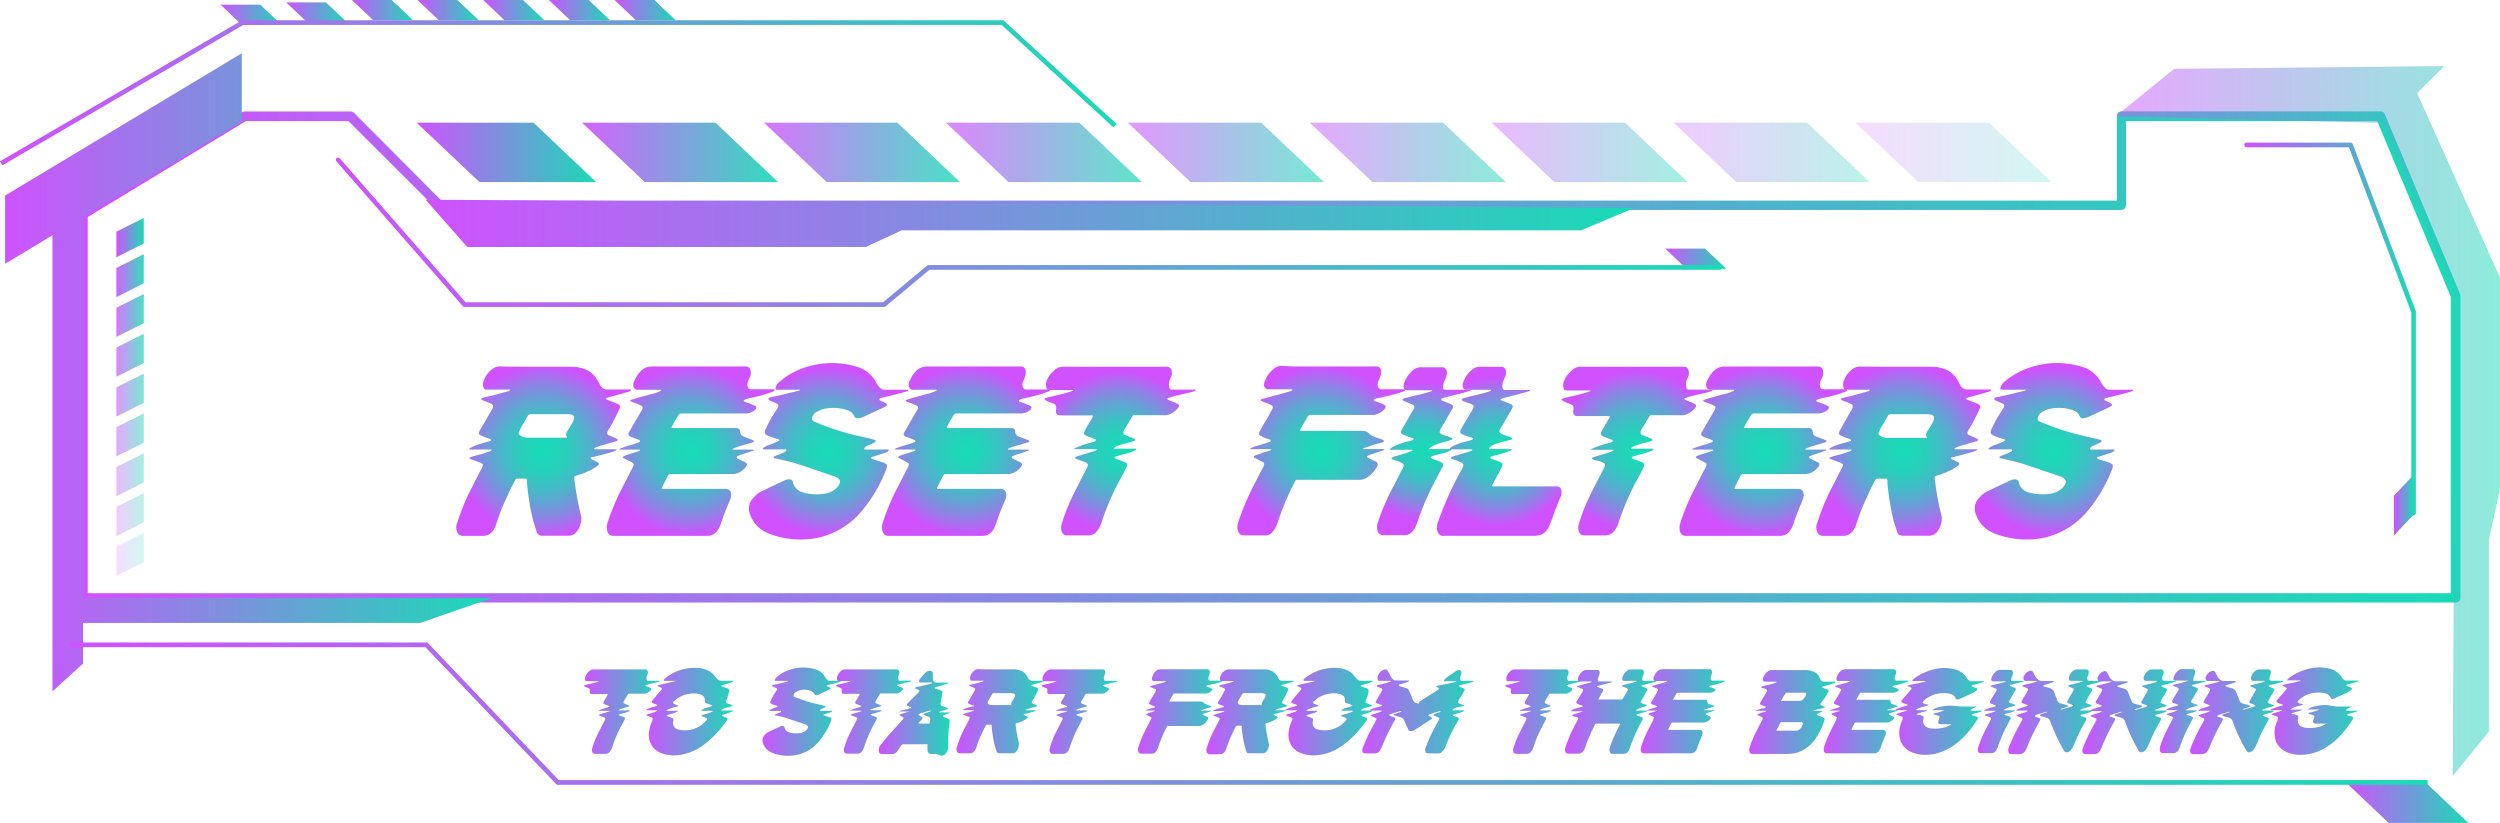 <svg xmlns="http://www.w3.org/2000/svg" xmlns:xlink="http://www.w3.org/1999/xlink" viewBox="0 0 495.39 163.07"><defs><style>.cls-1{mask:url(#mask);filter:url(#luminosity-noclip-2);}.cls-2{mix-blend-mode:multiply;fill:url(#linear-gradient);}.cls-3{mask:url(#mask-2);}.cls-28,.cls-4,.cls-9{opacity:0.6;}.cls-4{fill:url(#New_Gradient_Swatch_1);}.cls-5{fill:url(#New_Gradient_Swatch_1-2);}.cls-13,.cls-32,.cls-6{opacity:0.5;}.cls-6{fill:url(#New_Gradient_Swatch_1-3);}.cls-7{fill:url(#New_Gradient_Swatch_1-4);}.cls-27,.cls-8{opacity:0.9;}.cls-8{fill:url(#New_Gradient_Swatch_1-5);}.cls-9{fill:url(#New_Gradient_Swatch_1-6);}.cls-10,.cls-29{opacity:0.7;}.cls-10{fill:url(#New_Gradient_Swatch_1-7);}.cls-11,.cls-30{opacity:0.8;}.cls-11{fill:url(#New_Gradient_Swatch_1-8);}.cls-12{fill:url(#New_Gradient_Swatch_1-9);}.cls-13{fill:url(#New_Gradient_Swatch_1-10);}.cls-14,.cls-33{opacity:0.2;}.cls-14{fill:url(#New_Gradient_Swatch_1-11);}.cls-15,.cls-34{opacity:0.4;}.cls-15{fill:url(#New_Gradient_Swatch_1-12);}.cls-16,.cls-35{opacity:0.3;}.cls-16{fill:url(#New_Gradient_Swatch_1-13);}.cls-17{fill:url(#New_Gradient_Swatch_1-14);}.cls-18{fill:url(#New_Gradient_Swatch_1-15);}.cls-19{fill:url(#New_Gradient_Swatch_1-16);}.cls-20{fill:url(#New_Gradient_Swatch_1-17);}.cls-21{fill:url(#New_Gradient_Swatch_1-18);}.cls-22{fill:url(#New_Gradient_Swatch_1-19);}.cls-23{fill:url(#New_Gradient_Swatch_1-20);}.cls-24{fill:url(#New_Gradient_Swatch_1-21);}.cls-25{fill:url(#New_Gradient_Swatch_1-22);}.cls-26{fill:url(#New_Gradient_Swatch_1-23);}.cls-27{fill:url(#New_Gradient_Swatch_1-24);}.cls-28{fill:url(#New_Gradient_Swatch_1-25);}.cls-29{fill:url(#New_Gradient_Swatch_1-26);}.cls-30{fill:url(#New_Gradient_Swatch_1-27);}.cls-31{fill:url(#New_Gradient_Swatch_1-28);}.cls-32{fill:url(#New_Gradient_Swatch_1-29);}.cls-33{fill:url(#New_Gradient_Swatch_1-30);}.cls-34{fill:url(#New_Gradient_Swatch_1-31);}.cls-35{fill:url(#New_Gradient_Swatch_1-32);}.cls-36{fill:url(#New_Gradient_Swatch_1-33);}.cls-37{fill:url(#New_Gradient_Swatch_1-34);}.cls-38{fill:url(#New_Gradient_Swatch_1-35);}.cls-39{fill:url(#New_Gradient_Swatch_1-36);}.cls-40{fill:url(#New_Gradient_Swatch_1-37);}.cls-41{fill:url(#New_Gradient_Swatch_3);}.cls-42{fill:url(#New_Gradient_Swatch_3-2);}.cls-43{fill:url(#New_Gradient_Swatch_3-3);}.cls-44{fill:url(#New_Gradient_Swatch_3-4);}.cls-45{fill:url(#New_Gradient_Swatch_3-5);}.cls-46{fill:url(#New_Gradient_Swatch_3-6);}.cls-47{fill:url(#New_Gradient_Swatch_3-7);}.cls-48{fill:url(#New_Gradient_Swatch_3-8);}.cls-49{fill:url(#New_Gradient_Swatch_3-9);}.cls-50{fill:url(#New_Gradient_Swatch_3-10);}.cls-51{fill:url(#New_Gradient_Swatch_3-11);}.cls-52{fill:url(#New_Gradient_Swatch_3-12);}.cls-53{fill:url(#New_Gradient_Swatch_1-38);}.cls-54{fill:url(#New_Gradient_Swatch_1-39);}.cls-55{fill:url(#New_Gradient_Swatch_1-40);}.cls-56{fill:url(#New_Gradient_Swatch_1-41);}.cls-57{fill:url(#New_Gradient_Swatch_1-42);}.cls-58{fill:url(#New_Gradient_Swatch_1-43);}.cls-59{fill:url(#New_Gradient_Swatch_1-44);}.cls-60{fill:url(#New_Gradient_Swatch_1-45);}.cls-61{fill:url(#New_Gradient_Swatch_1-46);}.cls-62{fill:url(#New_Gradient_Swatch_1-47);}.cls-63{fill:url(#New_Gradient_Swatch_1-48);}.cls-64{fill:url(#New_Gradient_Swatch_1-49);}.cls-65{fill:url(#New_Gradient_Swatch_1-50);}.cls-66{fill:url(#New_Gradient_Swatch_1-51);}.cls-67{fill:url(#New_Gradient_Swatch_1-52);}.cls-68{fill:url(#New_Gradient_Swatch_1-53);}.cls-69{fill:url(#New_Gradient_Swatch_1-54);}.cls-70{fill:url(#New_Gradient_Swatch_1-55);}.cls-71{fill:url(#New_Gradient_Swatch_1-56);}.cls-72{fill:url(#New_Gradient_Swatch_1-57);}.cls-73{fill:url(#New_Gradient_Swatch_1-58);}.cls-74{fill:url(#New_Gradient_Swatch_1-59);}.cls-75{fill:url(#New_Gradient_Swatch_1-60);}.cls-76{filter:url(#luminosity-noclip);}</style><filter id="luminosity-noclip" x="16.46" y="-8273.71" width="470.1" height="32766" filterUnits="userSpaceOnUse" color-interpolation-filters="sRGB"><feFlood flood-color="#fff" result="bg"/><feBlend in="SourceGraphic" in2="bg"/></filter><mask id="mask" x="16.46" y="-8273.71" width="470.1" height="32766" maskUnits="userSpaceOnUse"><g class="cls-76"/></mask><linearGradient id="linear-gradient" x1="16.46" y1="70.74" x2="486.56" y2="70.74" gradientUnits="userSpaceOnUse"><stop offset="0" stop-color="#fff"/><stop offset="0.07" stop-color="#d8d8d8"/><stop offset="0.16" stop-color="#a6a6a6"/><stop offset="0.26" stop-color="#797979"/><stop offset="0.37" stop-color="#545454"/><stop offset="0.47" stop-color="#353535"/><stop offset="0.58" stop-color="#1e1e1e"/><stop offset="0.7" stop-color="#0d0d0d"/><stop offset="0.83" stop-color="#030303"/><stop offset="1"/></linearGradient><filter id="luminosity-noclip-2" x="16.46" y="23.02" width="470.1" height="95.45" filterUnits="userSpaceOnUse" color-interpolation-filters="sRGB"><feFlood flood-color="#fff" result="bg"/><feBlend in="SourceGraphic" in2="bg"/></filter><mask id="mask-2" x="16.46" y="23.02" width="470.1" height="95.45" maskUnits="userSpaceOnUse"><g class="cls-1"><path class="cls-2" d="M471.68,23H420.35V40.68H87.09L69.43,23h-21l-32,19.41v76h470.1V58.62ZM194.54,67.41l-9-8.53h19.14l9,8.53Zm26.11,0-9-8.53H230.8l9,8.53Zm26.11,0-9-8.53H256.9l9,8.53Zm26.1,0-9-8.53H283l9,8.53Zm26.11,0-9-8.53h19.13l9,8.53Zm26.1,0-9-8.53h19.14l9,8.53Zm26.11,0-9-8.53h19.14l9,8.53Zm26.11,0-9-8.53h19.13l9,8.53Zm26.1,0-9-8.53h16.76l9,8.53Z"/></g></mask><linearGradient id="New_Gradient_Swatch_1" x1="16.46" y1="70.74" x2="486.56" y2="70.74" gradientUnits="userSpaceOnUse"><stop offset="0" stop-color="#cf52fe"/><stop offset="1" stop-color="#19dbb6"/></linearGradient><linearGradient id="New_Gradient_Swatch_1-2" x1="15.53" y1="70.74" x2="487.49" y2="70.74" xlink:href="#New_Gradient_Swatch_1"/><linearGradient id="New_Gradient_Swatch_1-3" x1="419.25" y1="83.44" x2="495.39" y2="83.44" xlink:href="#New_Gradient_Swatch_1"/><linearGradient id="New_Gradient_Swatch_1-4" x1="84.33" y1="44.26" x2="323.79" y2="44.26" xlink:href="#New_Gradient_Swatch_1"/><linearGradient id="New_Gradient_Swatch_1-5" x1="115.34" y1="30.19" x2="154.18" y2="30.19" xlink:href="#New_Gradient_Swatch_1"/><linearGradient id="New_Gradient_Swatch_1-6" x1="223.49" y1="30.19" x2="262.33" y2="30.19" xlink:href="#New_Gradient_Swatch_1"/><linearGradient id="New_Gradient_Swatch_1-7" x1="187.44" y1="30.19" x2="226.28" y2="30.19" xlink:href="#New_Gradient_Swatch_1"/><linearGradient id="New_Gradient_Swatch_1-8" x1="151.39" y1="30.19" x2="190.23" y2="30.19" xlink:href="#New_Gradient_Swatch_1"/><linearGradient id="New_Gradient_Swatch_1-9" x1="82.56" y1="30.19" x2="118.13" y2="30.19" xlink:href="#New_Gradient_Swatch_1"/><linearGradient id="New_Gradient_Swatch_1-10" x1="259.54" y1="30.19" x2="298.38" y2="30.19" xlink:href="#New_Gradient_Swatch_1"/><linearGradient id="New_Gradient_Swatch_1-11" x1="367.68" y1="30.19" x2="406.52" y2="30.19" xlink:href="#New_Gradient_Swatch_1"/><linearGradient id="New_Gradient_Swatch_1-12" x1="295.59" y1="30.19" x2="334.43" y2="30.19" xlink:href="#New_Gradient_Swatch_1"/><linearGradient id="New_Gradient_Swatch_1-13" x1="331.63" y1="30.19" x2="370.47" y2="30.19" xlink:href="#New_Gradient_Swatch_1"/><linearGradient id="New_Gradient_Swatch_1-14" x1="464.85" y1="159.06" x2="489.11" y2="159.06" xlink:href="#New_Gradient_Swatch_1"/><linearGradient id="New_Gradient_Swatch_1-15" x1="474.35" y1="100.06" x2="478.37" y2="100.06" xlink:href="#New_Gradient_Swatch_1"/><linearGradient id="New_Gradient_Swatch_1-16" x1="43.7" y1="2.94" x2="55.82" y2="2.94" xlink:href="#New_Gradient_Swatch_1"/><linearGradient id="New_Gradient_Swatch_1-17" x1="56.71" y1="2.47" x2="68.83" y2="2.47" xlink:href="#New_Gradient_Swatch_1"/><linearGradient id="New_Gradient_Swatch_1-18" x1="69.72" y1="2.01" x2="81.85" y2="2.01" xlink:href="#New_Gradient_Swatch_1"/><linearGradient id="New_Gradient_Swatch_1-19" x1="82.73" y1="2.01" x2="94.86" y2="2.01" xlink:href="#New_Gradient_Swatch_1"/><linearGradient id="New_Gradient_Swatch_1-20" x1="95.74" y1="2.01" x2="107.87" y2="2.01" xlink:href="#New_Gradient_Swatch_1"/><linearGradient id="New_Gradient_Swatch_1-21" x1="108.76" y1="2.01" x2="120.88" y2="2.01" xlink:href="#New_Gradient_Swatch_1"/><linearGradient id="New_Gradient_Swatch_1-22" x1="121.77" y1="2.01" x2="133.89" y2="2.01" xlink:href="#New_Gradient_Swatch_1"/><linearGradient id="New_Gradient_Swatch_1-23" x1="329.96" y1="51.26" x2="342.08" y2="51.26" xlink:href="#New_Gradient_Swatch_1"/><linearGradient id="New_Gradient_Swatch_1-24" x1="23.06" y1="54.62" x2="28.49" y2="54.62" xlink:href="#New_Gradient_Swatch_1"/><linearGradient id="New_Gradient_Swatch_1-25" x1="23.06" y1="78.29" x2="28.49" y2="78.29" xlink:href="#New_Gradient_Swatch_1"/><linearGradient id="New_Gradient_Swatch_1-26" x1="23.06" y1="70.4" x2="28.49" y2="70.4" xlink:href="#New_Gradient_Swatch_1"/><linearGradient id="New_Gradient_Swatch_1-27" x1="23.06" y1="62.51" x2="28.49" y2="62.51" xlink:href="#New_Gradient_Swatch_1"/><linearGradient id="New_Gradient_Swatch_1-28" x1="23.06" y1="47.09" x2="28.49" y2="47.09" xlink:href="#New_Gradient_Swatch_1"/><linearGradient id="New_Gradient_Swatch_1-29" x1="23.06" y1="86.19" x2="28.49" y2="86.19" xlink:href="#New_Gradient_Swatch_1"/><linearGradient id="New_Gradient_Swatch_1-30" x1="23.06" y1="109.86" x2="28.49" y2="109.86" xlink:href="#New_Gradient_Swatch_1"/><linearGradient id="New_Gradient_Swatch_1-31" x1="23.06" y1="94.08" x2="28.49" y2="94.08" xlink:href="#New_Gradient_Swatch_1"/><linearGradient id="New_Gradient_Swatch_1-32" x1="23.06" y1="101.97" x2="28.49" y2="101.97" xlink:href="#New_Gradient_Swatch_1"/><linearGradient id="New_Gradient_Swatch_1-33" x1="66.57" y1="46.01" x2="341.18" y2="46.01" xlink:href="#New_Gradient_Swatch_1"/><linearGradient id="New_Gradient_Swatch_1-34" x1="444.72" y1="65.19" x2="478.75" y2="65.19" xlink:href="#New_Gradient_Swatch_1"/><linearGradient id="New_Gradient_Swatch_1-35" x1="1.01" y1="73.78" x2="97.51" y2="73.78" xlink:href="#New_Gradient_Swatch_1"/><linearGradient id="New_Gradient_Swatch_1-36" x1="13.86" y1="141.41" x2="481.05" y2="141.41" xlink:href="#New_Gradient_Swatch_1"/><linearGradient id="New_Gradient_Swatch_1-37" x1="0" y1="18.39" x2="221.28" y2="18.39" xlink:href="#New_Gradient_Swatch_1"/><radialGradient id="New_Gradient_Swatch_3" cx="107.74" cy="89.42" r="17.06" gradientUnits="userSpaceOnUse"><stop offset="0" stop-color="#19dbb6"/><stop offset="0.13" stop-color="#1ed7b8"/><stop offset="0.28" stop-color="#2bcdbd"/><stop offset="0.44" stop-color="#42bcc6"/><stop offset="0.6" stop-color="#62a4d3"/><stop offset="0.77" stop-color="#8b85e3"/><stop offset="0.94" stop-color="#bd60f7"/><stop offset="1" stop-color="#cf52fe"/></radialGradient><radialGradient id="New_Gradient_Swatch_3-2" cx="136.89" cy="89.4" r="16.7" xlink:href="#New_Gradient_Swatch_3"/><radialGradient id="New_Gradient_Swatch_3-3" cx="164.2" cy="89.45" r="16.63" xlink:href="#New_Gradient_Swatch_3"/><radialGradient id="New_Gradient_Swatch_3-4" cx="191.42" cy="89.4" r="16.7" xlink:href="#New_Gradient_Swatch_3"/><radialGradient id="New_Gradient_Swatch_3-5" cx="221.99" cy="89.45" r="15.92" xlink:href="#New_Gradient_Swatch_3"/><radialGradient id="New_Gradient_Swatch_3-6" cx="261.85" cy="89.41" r="16.71" xlink:href="#New_Gradient_Swatch_3"/><radialGradient id="New_Gradient_Swatch_3-7" cx="282.2" cy="89.43" r="13.56" xlink:href="#New_Gradient_Swatch_3"/><radialGradient id="New_Gradient_Swatch_3-8" cx="297.13" cy="89.43" r="14.74" xlink:href="#New_Gradient_Swatch_3"/><radialGradient id="New_Gradient_Swatch_3-9" cx="324.46" cy="89.45" r="15.92" xlink:href="#New_Gradient_Swatch_3"/><radialGradient id="New_Gradient_Swatch_3-10" cx="349.44" cy="89.4" r="16.7" xlink:href="#New_Gradient_Swatch_3"/><radialGradient id="New_Gradient_Swatch_3-11" cx="377.26" cy="89.42" r="17.06" xlink:href="#New_Gradient_Swatch_3"/><radialGradient id="New_Gradient_Swatch_3-12" cx="406.98" cy="89.45" r="16.63" xlink:href="#New_Gradient_Swatch_3"/><linearGradient id="New_Gradient_Swatch_1-38" x1="115.77" y1="141.04" x2="130.77" y2="141.04" xlink:href="#New_Gradient_Swatch_1"/><linearGradient id="New_Gradient_Swatch_1-39" x1="128.06" y1="141.04" x2="145.35" y2="141.04" xlink:href="#New_Gradient_Swatch_1"/><linearGradient id="New_Gradient_Swatch_1-40" x1="150.93" y1="141.03" x2="166.65" y2="141.03" xlink:href="#New_Gradient_Swatch_1"/><linearGradient id="New_Gradient_Swatch_1-41" x1="165.59" y1="141.04" x2="180.6" y2="141.04" xlink:href="#New_Gradient_Swatch_1"/><linearGradient id="New_Gradient_Swatch_1-42" x1="174.1" y1="141" x2="188.21" y2="141" xlink:href="#New_Gradient_Swatch_1"/><linearGradient id="New_Gradient_Swatch_1-43" x1="189.53" y1="141.02" x2="206.85" y2="141.02" xlink:href="#New_Gradient_Swatch_1"/><linearGradient id="New_Gradient_Swatch_1-44" x1="206.39" y1="141.04" x2="221.4" y2="141.04" xlink:href="#New_Gradient_Swatch_1"/><linearGradient id="New_Gradient_Swatch_1-45" x1="225.51" y1="141.01" x2="242.15" y2="141.01" xlink:href="#New_Gradient_Swatch_1"/><linearGradient id="New_Gradient_Swatch_1-46" x1="239.09" y1="141.02" x2="256.41" y2="141.02" xlink:href="#New_Gradient_Swatch_1"/><linearGradient id="New_Gradient_Swatch_1-47" x1="254.8" y1="141.04" x2="272.09" y2="141.04" xlink:href="#New_Gradient_Swatch_1"/><linearGradient id="New_Gradient_Swatch_1-48" x1="269.91" y1="141.05" x2="292.07" y2="141.05" xlink:href="#New_Gradient_Swatch_1"/><linearGradient id="New_Gradient_Swatch_1-49" x1="298.17" y1="141.04" x2="313.17" y2="141.04" xlink:href="#New_Gradient_Swatch_1"/><linearGradient id="New_Gradient_Swatch_1-50" x1="310.12" y1="141.02" x2="328.27" y2="141.02" xlink:href="#New_Gradient_Swatch_1"/><linearGradient id="New_Gradient_Swatch_1-51" x1="325.13" y1="141.01" x2="341.76" y2="141.01" xlink:href="#New_Gradient_Swatch_1"/><linearGradient id="New_Gradient_Swatch_1-52" x1="346.62" y1="141.01" x2="363.69" y2="141.01" xlink:href="#New_Gradient_Swatch_1"/><linearGradient id="New_Gradient_Swatch_1-53" x1="361.44" y1="141.01" x2="378.07" y2="141.01" xlink:href="#New_Gradient_Swatch_1"/><linearGradient id="New_Gradient_Swatch_1-54" x1="375.58" y1="141.01" x2="393.07" y2="141.01" xlink:href="#New_Gradient_Swatch_1"/><linearGradient id="New_Gradient_Swatch_1-55" x1="391.94" y1="141.02" x2="401.24" y2="141.02" xlink:href="#New_Gradient_Swatch_1"/><linearGradient id="New_Gradient_Swatch_1-56" x1="397.95" y1="141.02" x2="416.35" y2="141.02" xlink:href="#New_Gradient_Swatch_1"/><linearGradient id="New_Gradient_Swatch_1-57" x1="412.78" y1="141.02" x2="431.18" y2="141.02" xlink:href="#New_Gradient_Swatch_1"/><linearGradient id="New_Gradient_Swatch_1-58" x1="428.04" y1="141.02" x2="437.34" y2="141.02" xlink:href="#New_Gradient_Swatch_1"/><linearGradient id="New_Gradient_Swatch_1-59" x1="434.04" y1="141.02" x2="452.44" y2="141.02" xlink:href="#New_Gradient_Swatch_1"/><linearGradient id="New_Gradient_Swatch_1-60" x1="449.96" y1="141.01" x2="467.45" y2="141.01" xlink:href="#New_Gradient_Swatch_1"/></defs><title>reset_filters_02</title><g id="Layer_2" data-name="Layer 2"><g id="Layer_1-2" data-name="Layer 1"><g class="cls-3"><path class="cls-4" d="M471.68,23H420.35V40.68H87.09L69.43,23h-21l-32,19.41v76h470.1V58.62ZM194.54,67.41l-9-8.53h19.14l9,8.53Zm26.11,0-9-8.53H230.8l9,8.53Zm26.11,0-9-8.53H256.9l9,8.53Zm26.1,0-9-8.53H283l9,8.53Zm26.11,0-9-8.53h19.13l9,8.53Zm26.1,0-9-8.53h19.14l9,8.53Zm26.11,0-9-8.53h19.14l9,8.53Zm26.11,0-9-8.53h19.13l9,8.53Zm26.1,0-9-8.53h16.76l9,8.53Z"/></g><path class="cls-5" d="M486.56,119.4H16.46a.93.93,0,0,1-.93-.93v-76a.9.9,0,0,1,.45-.79L48,22.22a1.05,1.05,0,0,1,.49-.13h21a1,1,0,0,1,.66.27L87.47,39.75h332V23a.93.93,0,0,1,.93-.93h51.33a.91.91,0,0,1,.85.57l14.89,35.6a.89.89,0,0,1,.07.36v59.85A.93.93,0,0,1,486.56,119.4ZM17.39,117.54H485.64V58.81L471.06,24H421.28V40.68a.92.92,0,0,1-.93.92H87.09a.9.9,0,0,1-.66-.27L69.05,24H48.72L17.39,43Z"/><polygon class="cls-6" points="478.97 18.47 484.36 13.09 430.84 13.64 419.25 23.02 472.24 24.37 486.56 58.62 486.01 153.79 493.19 144.96 493.19 106.89 495.39 96.95 495.39 55.02 478.97 18.47"/><polygon class="cls-7" points="84.33 39.57 92.6 48.95 171.51 48.95 178.68 45.64 313.31 45.64 323.79 41.23 84.33 39.57"/><polygon class="cls-8" points="127.76 36.08 154.18 36.08 141.77 24.31 115.34 24.31 127.76 36.08"/><polygon class="cls-9" points="249.91 24.31 223.49 24.31 235.9 36.08 262.33 36.08 249.91 24.31"/><polygon class="cls-10" points="213.87 24.31 187.44 24.31 199.85 36.08 226.28 36.08 213.87 24.31"/><polygon class="cls-11" points="177.82 24.31 151.39 24.31 163.81 36.08 190.23 36.08 177.82 24.31"/><polygon class="cls-12" points="105.72 24.31 82.56 24.31 95 36.08 118.13 36.08 105.72 24.31"/><polygon class="cls-13" points="285.96 24.31 259.54 24.31 271.95 36.08 298.38 36.08 285.96 24.31"/><polygon class="cls-14" points="394.11 24.31 367.68 24.31 380.1 36.08 406.52 36.08 394.11 24.31"/><polygon class="cls-15" points="322.01 24.31 295.58 24.31 308 36.08 334.43 36.08 322.01 24.31"/><polygon class="cls-16" points="358.06 24.31 331.63 24.31 344.05 36.08 370.48 36.08 358.06 24.31"/><polygon class="cls-17" points="480.64 155.04 464.86 155.04 473.33 163.07 489.11 163.07 480.64 155.04"/><polygon class="cls-18" points="478.37 101.89 478.37 94 474.36 98.24 474.36 106.12 478.37 101.89"/><polygon class="cls-19" points="47.93 4.94 55.82 4.94 51.58 0.93 43.7 0.93 47.93 4.94"/><polygon class="cls-20" points="60.94 4.48 68.83 4.48 64.59 0.47 56.71 0.47 60.94 4.48"/><polygon class="cls-21" points="73.95 4.01 81.85 4.01 77.61 0 69.72 0 73.95 4.01"/><polygon class="cls-22" points="86.96 4.01 94.86 4.01 90.62 0 82.73 0 86.96 4.01"/><polygon class="cls-23" points="99.97 4.01 107.87 4.01 103.63 0 95.74 0 99.97 4.01"/><polygon class="cls-24" points="112.99 4.01 120.88 4.01 116.64 0 108.76 0 112.99 4.01"/><polygon class="cls-25" points="126 4.01 133.89 4.01 129.65 0 121.77 0 126 4.01"/><polygon class="cls-26" points="337.85 49.26 329.96 49.26 334.2 53.27 342.08 53.27 337.85 49.26"/><polygon class="cls-27" points="23.06 53.09 23.06 58.87 28.49 56.15 28.49 50.37 23.06 53.09"/><polygon class="cls-28" points="28.49 79.83 28.49 74.04 23.06 76.76 23.06 82.55 28.49 79.83"/><polygon class="cls-29" points="28.49 71.94 28.49 66.15 23.06 68.87 23.06 74.66 28.49 71.94"/><polygon class="cls-30" points="28.49 64.05 28.49 58.26 23.06 60.98 23.06 66.76 28.49 64.05"/><polygon class="cls-31" points="28.49 48.26 28.49 43.19 23.06 45.91 23.06 50.98 28.49 48.26"/><polygon class="cls-32" points="28.49 87.72 28.49 81.94 23.06 84.65 23.06 90.44 28.49 87.72"/><polygon class="cls-33" points="28.49 111.39 28.49 105.61 23.06 108.33 23.06 114.11 28.49 111.39"/><polygon class="cls-34" points="28.49 95.61 28.49 89.83 23.06 92.54 23.06 98.33 28.49 95.61"/><polygon class="cls-35" points="28.49 103.5 28.49 97.72 23.06 100.44 23.06 106.22 28.49 103.5"/><path class="cls-36" d="M175.19,60.82H92.05a.48.48,0,0,1-.35-.16L66.69,32a.47.47,0,0,1,0-.66.46.46,0,0,1,.66.05L92.26,59.89H175l8.7-7.25a.44.44,0,0,1,.29-.11h156.7a.47.47,0,1,1,0,.93H184.18l-8.7,7.25A.46.46,0,0,1,175.19,60.82Z"/><path class="cls-37" d="M478.29,102.13a.47.47,0,0,1-.47-.47V61.91L465.46,29.19H445.18a.47.47,0,0,1-.46-.47.46.46,0,0,1,.46-.46h20.6a.48.48,0,0,1,.44.3l12.5,33.1a.47.47,0,0,1,0,.17v39.83A.46.46,0,0,1,478.29,102.13Z"/><polygon class="cls-38" points="97.51 118.48 16.46 118.48 16.46 42.98 47.91 24.07 47.91 10.55 1.01 38.75 1.01 52.27 10.39 46.63 10.39 137 16.46 131.49 16.46 123.44 83.26 123.44 97.51 118.48"/><polygon class="cls-39" points="481.05 155.51 110.33 155.51 84.3 128.24 13.87 128.24 13.87 127.31 84.7 127.31 110.72 154.58 481.05 154.58 481.05 155.51"/><polygon class="cls-40" points="0.47 32.76 0 31.96 47.97 4.01 198.84 4.01 221.28 24.58 220.66 25.27 198.48 4.94 48.22 4.94 0.47 32.76"/><path class="cls-41" d="M106.34,72.67h6.81a7.06,7.06,0,0,1,3.36.77,5,5,0,0,1,1.83,1.82l.24.41c.09.17.17.33.24.45a3,3,0,0,0,.48.68,1.41,1.41,0,0,0,1,.38c.8,0,2.19,0,4.17,0h0c.38,0,.58,0,.58.14s-.26.23-.77.39c-.26.06-.69.18-1.3.36l-1.7.48-.84.21c-.19.07-.31.13-.34.19s0,.2.19.29a2.43,2.43,0,0,1,.34.1,5.56,5.56,0,0,1,.62.24l.7.29.5.19a.69.69,0,0,1,.39.43,1.27,1.27,0,0,1-.19.72c-.26.61-.69,1.49-1.3,2.64-.1.19-.25.46-.46.79a3.39,3.39,0,0,1-.36.55c-.28.52-.27.85,0,1l1.11.48a5.32,5.32,0,0,0,.62.29.19.19,0,0,1,.1.24q0,.15-.24.24a2.55,2.55,0,0,0-.44.12,2.34,2.34,0,0,1-.4.12l-.48.12-.51.14-.45.15-.41.12a8.91,8.91,0,0,0-1.3.43c-.29.13-.43.22-.43.29s.1.09.31.09h4c.13,0,.19,0,.19.08s-.12.13-.38.26a13.67,13.67,0,0,1-2.06.62c-.58.16-1.4.37-2.45.63-.19,0-.29.09-.29.17s.1.16.29.26c.77.38,1.17.59,1.2.62.25.17.22.37-.1.63a4.49,4.49,0,0,1-.72.48,14.07,14.07,0,0,1-3.36,1.44,1.1,1.1,0,0,0-.5.24,1.07,1.07,0,0,0,0,.57,52.56,52.56,0,0,0,1.25,6.92,1.8,1.8,0,0,0,.1.43,3.88,3.88,0,0,1-.19,1.65,4.08,4.08,0,0,1-.82,1.47,2.05,2.05,0,0,1-1.49.67h-5.28a1.11,1.11,0,0,1-1.1-.91c-.23-.74-.43-1.41-.63-2a48.09,48.09,0,0,1-1.24-7.63v-.43a.31.31,0,0,0-.34-.34H102.5q-.3,0-.48.39t-.72,1.41c-.36.72-.61,1.27-.77,1.66a40.79,40.79,0,0,0-2.16,5.42,3.46,3.46,0,0,1-.39.91,2.39,2.39,0,0,1-2.11,1.54H91.74a1.14,1.14,0,0,1-1.12-.7,2.29,2.29,0,0,1,0-1.94,49.9,49.9,0,0,1,2.16-5.52q.72-1.44,2.54-5a1.94,1.94,0,0,0,.36-.91c0-.16-.18-.31-.5-.44l-1-.36-1-.36c-.13-.06-.17-.12-.14-.19a.56.56,0,0,1,.24-.19c.38-.13.88-.27,1.49-.43a16,16,0,0,0,2.06-.63c.45-.16.64-.3.58-.43s-.07,0-.2,0h-4q-.28,0-.24-.09t.24-.24A11.12,11.12,0,0,1,95,88l.91-.27.94-.26a1.27,1.27,0,0,0,.4-.14.16.16,0,0,0,0-.24s-.17-.12-.52-.24-.69-.24-.92-.34l-.57-.24c-.23-.13-.34-.27-.34-.43a1.67,1.67,0,0,1,.29-.72c.22-.39.58-1,1.06-1.83l1.1-1.92a1.92,1.92,0,0,0,.36-.93c0-.18-.18-.35-.5-.51l-1.49-.57c-.26-.13-.38-.24-.36-.34s.18-.17.5-.24.56-.15,1.11-.26a12,12,0,0,0,1.39-.36c1.37-.35,2.22-.59,2.54-.72a.94.94,0,0,0,.19-.15c0-.06,0-.09-.14-.09h-.58l-1.46,0-1.63,0H96.5c-.36,0-.58-.11-.68-.34a2.11,2.11,0,0,1,.05-1.48,4.72,4.72,0,0,1,1.37-2,2.81,2.81,0,0,1,1.8-.79Q99.76,72.67,106.34,72.67Zm6,9.41q-5.94,0-7.2,0a.71.71,0,0,0-.62.43c-.19.35-.47.84-.84,1.46S103.1,85,103,85.24c-.29.48-.28.82,0,1a2.66,2.66,0,0,0,1.49.48h7.68c.1,0,.15,0,.17-.07s0-.14-.12-.26-.06-.59.29-1.11a15.55,15.55,0,0,0,1-1.68c.38-.77.32-1.25-.2-1.44A4.22,4.22,0,0,0,112.38,82.08Z"/><path class="cls-42" d="M153.52,77.32c0,.1-.13.2-.38.29s-.63.24-1.2.43-1.4.39-2.55.68a15.24,15.24,0,0,0-1.73.43c-.19.06-.28.14-.28.24s0,.13.14.19l.48.19.29.1.31.12.26.12a5.08,5.08,0,0,1,.63.24c.48.22.51.53.09.91a2.87,2.87,0,0,1-2,.67H135a.72.72,0,0,0-.62.43c-.16.26-.38.62-.65,1.08s-.46.8-.55,1-.14.26-.12.31.07.07.17.07h12.67a.74.74,0,0,1,.77.75,1,1,0,0,0,.67.93l1.53.58.1.05c.29.09.43.2.43.33s-.24.21-.72.34l-1,.29-1.29.38a8.34,8.34,0,0,0-1,.38c-.13.07-.2.12-.2.17s0,.07.1.07h3.89c.13,0,.19,0,.19.1s-.08.11-.24.14-.62.23-1.1.39-.84.27-1.06.33-.43.16-.72.29-.29.15-.29.24,0,.19.19.29l.58.29,1,.48c.38.22.35.57-.1,1.05a3.34,3.34,0,0,1-2.35,1.25H133.17c-.26,0-.4,0-.43,0s-.26.12-.39.34c-.32.61-.7,1.37-1.15,2.3-.1.19-.06.29.1.29h12.43a1.08,1.08,0,0,1,1.08.67,2.48,2.48,0,0,1-.22,1.68c-.57,1.41-.88,2.13-.91,2.16-.26.71-.53,1.49-.82,2.35-.54,1.64-1.44,2.45-2.68,2.45H121.6a1.16,1.16,0,0,1-1.2-.74,3,3,0,0,1,0-1.9,45.77,45.77,0,0,1,2.45-6c.12-.25.88-1.73,2.25-4.41l.1-.12a.87.87,0,0,0,.07-.17.52.52,0,0,1,.07-.15c.29-.54.29-.87,0-1l-.91-.48a8.16,8.16,0,0,1-.77-.39q-.24-.09-.24-.24a1.14,1.14,0,0,1,.39-.29c.06,0,.32-.12.76-.26l1.37-.43a7,7,0,0,0,.79-.27l.1-.09a.18.18,0,0,0,.05-.07s-.05,0-.15-.08H123c-.16,0-.24,0-.24-.07s.11-.12.34-.21a21.07,21.07,0,0,1,2.59-.82c.22-.1.53-.21.91-.34a.4.4,0,0,0,.24-.24c0-.06,0-.12-.19-.19a2.37,2.37,0,0,0-.39-.19l-.52-.19-.63-.24a1.1,1.1,0,0,1-.48-.29.57.57,0,0,1,0-.67q.19-.28.39-.63c.19-.35.5-.89.93-1.63s.76-1.31,1-1.73c.06-.09.16-.25.29-.48s.16-.54,0-.67a3.5,3.5,0,0,0-.53-.29s-.4-.17-1.11-.43a4.44,4.44,0,0,1-.57-.24c-.07,0-.1-.09-.1-.19s.07-.11.19-.14.45-.13,1.25-.39c1-.25,1.78-.48,2.45-.67a9.21,9.21,0,0,0,2.06-.67c.1,0,.15-.07.15-.1s0-.14-.1-.14h-4.37a.9.9,0,0,1-1-.53,1.31,1.31,0,0,1,0-.91,6.65,6.65,0,0,1,1.11-1.92A3.07,3.07,0,0,1,129,72.62h18.29a2.31,2.31,0,0,1,.58,0,.92.92,0,0,1,.84.65,2.12,2.12,0,0,1-.12,1.46,1.47,1.47,0,0,0-.1.22,1.34,1.34,0,0,1-.12.24.4.4,0,0,0-.07.21,1.74,1.74,0,0,0-.17,1.13.72.72,0,0,0,.6.6,2.54,2.54,0,0,0,.62,0h3.94Q153.52,77.23,153.52,77.32Z"/><path class="cls-43" d="M158.51,77.23H154q-.28,0-.33-.15c0-.06,0-.22.09-.48a2.09,2.09,0,0,1,.77-1c.48-.39.85-.68,1.1-.87a16.1,16.1,0,0,1,5.91-2.45,16.71,16.71,0,0,1,8.54.48,6.32,6.32,0,0,1,3.41,2.79,4.11,4.11,0,0,0,.91,1.29,1.1,1.1,0,0,0,.87.39h4.46q.24,0,.24.09c0,.07-.08.13-.24.2-.42.16-1.2.38-2.35.67l-1.08.26c-.43.12-.82.21-1.15.29l-.56.12c-.22.07-.33.14-.33.24s0,.19.19.29l.58.26a2.81,2.81,0,0,1,.57.31.32.32,0,0,1,.15.34.85.85,0,0,1-.29.24,5.1,5.1,0,0,1-.72.38L171,82.65a4.7,4.7,0,0,1-1.05.24.66.66,0,0,1-.68-.43A2.24,2.24,0,0,0,168,81.31a8.72,8.72,0,0,0-5.24-.15c-.22.1-.51.24-.86.44a1.72,1.72,0,0,0-.58.43c-.51.64-.56,1.12-.14,1.44.13.06.67.29,1.63.67a50.19,50.19,0,0,0,5,1.68c.8.22,2.29.58,4.47,1.06l1,.28c.19.07.27.16.24.29s-.21.23-.53.39c-.76.32-1.2.51-1.29.57-.32.23-.47.4-.43.53s.08.14.24.14h3.88a1.61,1.61,0,0,1,.58,0c.1,0,.14,0,.14.12a.27.27,0,0,1-.14.22,3.63,3.63,0,0,1-.91.43,5.51,5.51,0,0,0-.75.22l-.93.31a3.15,3.15,0,0,1-.53.14c-.26.1-.29.23-.1.39l.53.19,1,.31.79.26c.41.17.65.34.69.53a2.42,2.42,0,0,1-.31,1.2,29.1,29.1,0,0,1-4.7,7.87,15.66,15.66,0,0,1-6.82,4.76,14.43,14.43,0,0,1-3.79.81,17.27,17.27,0,0,1-7.49-1,7.2,7.2,0,0,1-2.64-1.63,7,7,0,0,1-1.49-2.59,3,3,0,0,1,.87-3.07,4.62,4.62,0,0,1,1.15-1c1.34-.68,3-1.46,4.94-2.36a1.66,1.66,0,0,1,.92-.19.64.64,0,0,1,.72.58,2.69,2.69,0,0,0,2,2,9.93,9.93,0,0,0,4.37.24,4.28,4.28,0,0,0,2.21-1.06c.86-.86,1-1.54.33-2a2.09,2.09,0,0,0-.76-.38c-3.91-1.34-6.39-2.18-7.44-2.5a15.5,15.5,0,0,0-1.59-.45c-.73-.18-1.68-.39-2.83-.65a.13.13,0,0,1-.1-.19c0-.07.07-.13.2-.19a6.65,6.65,0,0,1,.86-.34,11.26,11.26,0,0,0,1.34-.62.33.33,0,0,0,.1-.24c0-.1,0-.15-.14-.15a.85.85,0,0,0-.39,0h-3.74c-.26,0-.39,0-.39-.14s.34-.32,1-.67q.19,0,1.68-.63a2,2,0,0,0,.53-.28.18.18,0,0,0,.05-.2,1.28,1.28,0,0,0-.39-.14,16,16,0,0,1-1.63-.58,1.69,1.69,0,0,1-.57-.28q-.44-.3-.15-1c.32-.71.66-1.36,1-2,.1-.19.51-.87,1.25-2a1.76,1.76,0,0,0,.33-.77c0-.15-.11-.28-.33-.38a4.35,4.35,0,0,0-.67-.31,5.78,5.78,0,0,1-.63-.27.8.8,0,0,1-.38-.33c0-.16.21-.29.62-.39l1.27-.26c.66-.14,1.16-.26,1.52-.36,1.21-.29,2.12-.51,2.73-.67.13-.07.19-.12.19-.17S158.64,77.23,158.51,77.23Z"/><path class="cls-44" d="M208.05,77.32c0,.1-.13.2-.39.29s-.62.24-1.2.43-1.39.39-2.54.68a14.66,14.66,0,0,0-1.73.43c-.19.06-.29.14-.29.24s0,.13.15.19l.48.19.29.1.31.12.26.12a5.08,5.08,0,0,1,.63.24c.48.22.51.53.09.91a2.9,2.9,0,0,1-2,.67H189.52a.71.71,0,0,0-.62.43c-.16.26-.38.62-.65,1.08s-.46.8-.55,1-.14.26-.12.31.07.07.16.07h12.68a.72.72,0,0,1,.76.75,1,1,0,0,0,.68.93l1.53.58.1.05c.29.09.43.2.43.33s-.24.21-.72.34l-1,.29-1.3.38a10.13,10.13,0,0,0-1,.38c-.12.07-.19.12-.19.17s0,.07.1.07h3.89c.12,0,.19,0,.19.1s-.08.11-.24.14l-1.11.39-1.05.33c-.19.07-.43.16-.72.29s-.29.15-.29.24,0,.19.19.29l.58.29,1,.48c.38.22.35.57-.1,1.05a3.34,3.34,0,0,1-2.35,1.25H187.7a.94.94,0,0,1-.44,0c-.12,0-.25.12-.38.34-.32.61-.7,1.37-1.15,2.3-.1.19-.07.29.09.29h12.44a1.08,1.08,0,0,1,1.08.67,2.48,2.48,0,0,1-.22,1.68c-.58,1.41-.88,2.13-.91,2.16-.26.71-.53,1.49-.82,2.35-.54,1.64-1.44,2.45-2.69,2.45H176.13a1.16,1.16,0,0,1-1.2-.74,3,3,0,0,1,0-1.9,45.71,45.71,0,0,1,2.44-6c.13-.25.88-1.73,2.26-4.41l.1-.12a.87.87,0,0,0,.07-.17.35.35,0,0,1,.07-.15c.29-.54.29-.87,0-1L179,91.2a8.16,8.16,0,0,1-.77-.39q-.24-.09-.24-.24a1.17,1.17,0,0,1,.38-.29c.07,0,.32-.12.77-.26l1.37-.43a7.93,7.93,0,0,0,.79-.27l.1-.09a.18.18,0,0,0,.05-.07s-.05,0-.15-.08h-3.74c-.16,0-.24,0-.24-.07s.11-.12.33-.21a22,22,0,0,1,2.6-.82c.22-.1.52-.21.91-.34a.4.4,0,0,0,.24-.24c0-.06,0-.12-.19-.19a2.37,2.37,0,0,0-.39-.19l-.53-.19-.62-.24a1,1,0,0,1-.48-.29.55.55,0,0,1,0-.67q.19-.28.39-.63c.19-.35.5-.89.93-1.63s.76-1.31,1-1.73a5.27,5.27,0,0,0,.28-.48c.16-.31.16-.54,0-.67a2.92,2.92,0,0,0-.52-.29s-.4-.17-1.11-.43a3.89,3.89,0,0,1-.57-.24c-.07,0-.1-.09-.1-.19s.06-.11.19-.14.45-.13,1.25-.39c1-.25,1.78-.48,2.45-.67a9.44,9.44,0,0,0,2.06-.67c.1,0,.15-.07.15-.1s0-.14-.1-.14h-4.37a.9.9,0,0,1-1-.53,1.31,1.31,0,0,1,0-.91,6.88,6.88,0,0,1,1.1-1.92,3.11,3.11,0,0,1,2.26-1.25h18.29a2.16,2.16,0,0,1,.57,0,.9.9,0,0,1,.84.65,2,2,0,0,1-.12,1.46L203,75a1.34,1.34,0,0,1-.12.24.4.4,0,0,0-.07.21,1.68,1.68,0,0,0-.17,1.13.72.72,0,0,0,.6.6,2.48,2.48,0,0,0,.62,0h3.94Q208.05,77.23,208.05,77.32Z"/><path class="cls-45" d="M210.54,72.67h20.74a.93.93,0,0,1,.82.57,1.94,1.94,0,0,1,0,1.35c0,.06-.16.35-.39.86a2.67,2.67,0,0,0-.07,1,1.55,1.55,0,0,0,.17.6q.09.15.48.15h4.61c.06,0,.09,0,.09,0s-.06.14-.19.24a5.88,5.88,0,0,1-1,.33l-1.27.29-1.46.34c-.58.16-1.06.3-1.44.43-.2,0-.3.09-.32.17s0,.15.17.21a6.57,6.57,0,0,0,1,.43,6.38,6.38,0,0,1,1,.48c.22.2.19.45-.1.77a4,4,0,0,1-2.2,1.39h-6.2a1.06,1.06,0,0,0-.36,0,.4.4,0,0,0-.19.15c0,.06-.13.21-.26.43-.77,1.28-1.22,2-1.35,2.21-.28.54-.27.91.05,1.1,0,0,.47.18,1.3.53l.62.24c.13.06.19.14.17.24s-.12.17-.31.24-.48.14-.77.24c-.7.16-1.3.32-1.78.48a5,5,0,0,0-1,.38q-.39.24-.39.39s.08,0,.24,0h4c.12,0,.19,0,.19.15s-.07.13-.19.19a10,10,0,0,1-1.92.67c-1.19.32-1.81.5-1.88.53a.33.33,0,0,0-.28.19c0,.1,0,.18.19.24a3.64,3.64,0,0,0,.55.22l.5.17c.55.22.88.37,1,.43.29.16.31.48.05,1q-.15.33-.72,1.41c-.38.72-.69,1.28-.91,1.66a54,54,0,0,0-3.31,7.92,4,4,0,0,1-.68,1.3,2.14,2.14,0,0,1-1.72,1.1q-3.22,0-4.32,0a1.08,1.08,0,0,1-1.08-.67,2.39,2.39,0,0,1,0-1.68,35.6,35.6,0,0,1,2.11-5.43q.67-1.38,2.74-5.37a1.94,1.94,0,0,0,.31-.87c0-.16-.17-.3-.45-.43a7.58,7.58,0,0,0-.8-.31l-.74-.26c-.38-.16-.58-.27-.58-.34s.18-.24.53-.34c2.15-.64,3.36-1,3.65-1.15a.24.24,0,0,0,.14-.19s0-.05-.12-.05a2,2,0,0,1-.4,0h-3.8a.2.2,0,0,1-.14,0c0-.07,0-.13.14-.2.36-.15.71-.3,1.06-.43a17.58,17.58,0,0,1,1.78-.57l1-.29c.2-.07.3-.15.32-.24s0-.18-.17-.24l-.43-.15s-.12-.08-.34-.16a5,5,0,0,0-.53-.17,6.09,6.09,0,0,0-.62-.29c-.19-.13-.29-.26-.29-.41a1.85,1.85,0,0,1,.24-.69s.45-.71,1.25-2.12a1.8,1.8,0,0,0,.24-.43c.09-.16.08-.25,0-.29H210q-.92-.09-.72-1.2c.09-.57-.05-.94-.44-1.1a4.07,4.07,0,0,0-.45-.19l-.51-.19-.43-.2a1.92,1.92,0,0,1-.41-.24A.2.2,0,0,1,207,79a1.76,1.76,0,0,1,.72-.28c1.86-.42,2.82-.64,2.88-.68q.76-.18,1.92-.57c.13-.07.18-.13.15-.19s0,0-.15,0H208.1c-.42,0-.64-.08-.68-.24a2.2,2.2,0,0,1,0-1.63,5.07,5.07,0,0,1,1.36-1.9A2.56,2.56,0,0,1,210.54,72.67Z"/><path class="cls-46" d="M256.67,72.62h15.55a2.31,2.31,0,0,1,.58,0,.86.86,0,0,1,.82.6,2.16,2.16,0,0,1-.1,1.37,2,2,0,0,1-.1.26c0,.08-.07.18-.12.29a2.27,2.27,0,0,1-.12.26,1.75,1.75,0,0,0-.14,1.18.71.71,0,0,0,.67.55,3.24,3.24,0,0,0,.72,0H278c.32,0,.47.06.46.17s-.2.23-.55.36l-2.5.72-1.92.43c-.19,0-.48.09-.86.19s-.36.14-.39.24.07.19.29.29a5.73,5.73,0,0,1,.62.21,7.6,7.6,0,0,0,.77.27,2.65,2.65,0,0,1,.48.29c.26.19.22.46-.09.81a3.65,3.65,0,0,1-2,1.11H259.6a.56.56,0,0,0-.48.33c-.16.29-.39.7-.7,1.23s-.53.92-.69,1.17-.14.27-.12.31.1.09.26.12h.43q9.56,0,11.67,0a1.66,1.66,0,0,1,1.34.57,2.53,2.53,0,0,0,1,.58,6.4,6.4,0,0,0,.81.31c.36.11.61.2.77.26s.37.21.34.34-.23.19-.58.29c-.89.26-1.47.41-1.72.48l-1.49.53q-.39.14-.39.24s.11,0,.34,0h3.41c.35,0,.53,0,.53.1s-.21.16-.63.29-1,.35-1.39.48a9.25,9.25,0,0,0-1.11.38.92.92,0,0,0-.38.24c0,.1.18.23.53.39l.34.16.33.17.67.29a.76.76,0,0,1,.32.48,1.46,1.46,0,0,1-.27.72,5.46,5.46,0,0,1-1.51,1.7,3,3,0,0,1-1.75.7H257.2a.84.84,0,0,0-.36,0,1.29,1.29,0,0,0-.26.38,52.62,52.62,0,0,0-3.37,8,7.38,7.38,0,0,1-.57,1.3,3.54,3.54,0,0,1-.86,1,1.76,1.76,0,0,1-1,.33c-1.76,0-3.22,0-4.37,0a1.15,1.15,0,0,1-1.06-.77,2.64,2.64,0,0,1,0-1.77,45.33,45.33,0,0,1,2.5-6.19c.09-.23.83-1.67,2.2-4.32l.15-.27.14-.26c.23-.45.21-.75,0-.91,0,0-.39-.18-1.06-.53l-.7-.36a.24.24,0,0,1-.12-.22.19.19,0,0,1,.15-.19c.22-.1.64-.24,1.25-.43a3,3,0,0,1,.57-.22l.7-.21.41-.15c.22-.06.35-.13.38-.19s-.07-.1-.31-.1h-3.77c-.07,0-.1,0-.1-.09s0-.07.15-.1a7.68,7.68,0,0,1,1-.43c.15,0,.43-.1.81-.22l1.11-.33a4.13,4.13,0,0,0,.62-.22c.26-.09.38-.17.38-.24s0-.19-.24-.29l-.43-.14a7.91,7.91,0,0,1-1.49-.67c-.22-.16-.22-.43,0-.82a5.13,5.13,0,0,1,.34-.62,15.34,15.34,0,0,1,.77-1.35c.48-.79.83-1.4,1-1.82a4.88,4.88,0,0,0,.34-.58c.16-.31.14-.54,0-.67a3.92,3.92,0,0,0-.86-.43l-.63-.24-.48-.19q-.33-.15-.33-.24a.43.43,0,0,1,.33-.29c.07,0,.91-.22,2.52-.65s2.57-.69,2.86-.79.61-.21.57-.34-.17-.09-.52-.09h-4.08a.92.92,0,0,1-.91-.48,1.23,1.23,0,0,1,0-1,5.75,5.75,0,0,1,1.68-2.45,2.43,2.43,0,0,1,1.58-.72Z"/><path class="cls-47" d="M286.48,77.23h4.85a.28.28,0,0,1,.12,0s.06.06,0,.09-.07.07-.16.1-.8.27-1.73.53c-.58.16-1.43.36-2.55.62l-1.2.34a.47.47,0,0,0-.24.24c0,.09,0,.16.15.19a1.79,1.79,0,0,0,.43.19,1.4,1.4,0,0,1,.34.14c.67.26,1.05.42,1.15.48.35.17.37.52.05,1.06s-1,1.7-2,3.46a1.86,1.86,0,0,0-.41.93c0,.18.18.35.5.51l.8.26.74.26c.32.13.48.24.48.34s-.26.24-.67.34c-.93.25-1.54.43-1.82.52a6.72,6.72,0,0,0-1.78.77c-.26.19-.37.32-.34.39s.1,0,.29,0h3.6a1.94,1.94,0,0,1,.41,0q.12,0,.12.12c0,.06-.08.13-.24.19a6.71,6.71,0,0,1-.82.34c-.28.09-.7.21-1.24.33a10.56,10.56,0,0,0-1.06.29,2.2,2.2,0,0,0-.63.19c-.19.1-.2.21,0,.34a1,1,0,0,0,.33.19l.32.1.35.12.34.12a2.15,2.15,0,0,1,.62.28c.26.13.4.27.41.41a1.63,1.63,0,0,1-.31.79c-1.25,2.4-2,3.83-2.21,4.28a55.5,55.5,0,0,0-2.64,6.48,6.91,6.91,0,0,1-.52,1.15,2.3,2.3,0,0,1-1.88,1.34c-1.73,0-3.18,0-4.37,0a1.12,1.12,0,0,1-1.08-.79,3,3,0,0,1,.08-1.85A49.33,49.33,0,0,1,275.77,97c.13-.2.8-1.49,2-3.89a1.55,1.55,0,0,0,.14-.19.45.45,0,0,0,.1-.24c.19-.39.18-.64,0-.77a3,3,0,0,0-.67-.39,4.87,4.87,0,0,0-.58-.21l-.52-.17a1.18,1.18,0,0,1-.39-.14c-.19-.13-.16-.26.1-.39a5,5,0,0,1,.62-.24,20.6,20.6,0,0,0,3.12-1c.13,0,.19-.08.19-.14s0-.1-.09-.1h-4c-.29,0-.43,0-.43-.09a3.11,3.11,0,0,1,.62-.48,13,13,0,0,1,2.69-1l1.1-.29a.49.49,0,0,0,.34-.24.28.28,0,0,0-.05-.12.38.38,0,0,0-.24-.12c-.9-.32-1.43-.51-1.59-.58a1.27,1.27,0,0,1-.48-.28c-.19-.16-.2-.4,0-.72,0-.07.12-.24.28-.53,1.22-2.11,1.86-3.22,1.92-3.31a1.74,1.74,0,0,0,.32-.8c0-.14-.14-.27-.36-.4a8.7,8.7,0,0,0-.82-.34,7.21,7.21,0,0,1-.72-.29c-.32-.12-.47-.24-.46-.36s.24-.23.65-.36a11.76,11.76,0,0,0,1.3-.29c.64-.16,1.13-.27,1.49-.33q1.1-.28,2.16-.63c.19-.06.28-.14.28-.24s-.06,0-.19,0c-.35,0-.72,0-1.1,0h-3.7a.6.6,0,0,1-.6-.36,1.4,1.4,0,0,1,0-.94,5.7,5.7,0,0,1,1.46-2.37,2.55,2.55,0,0,1,1.8-.89h4.51a.79.79,0,0,1,.36.19,1.1,1.1,0,0,1,.27.34,1.48,1.48,0,0,1,.12.45,1.51,1.51,0,0,1-.07.55,6.09,6.09,0,0,1-.39,1.16,2.38,2.38,0,0,0-.29,1.29C285.89,77.07,286.09,77.26,286.48,77.23Z"/><path class="cls-48" d="M304.29,106.17h-18a1.24,1.24,0,0,1-1.42-.77,2.94,2.94,0,0,1,.17-2.2,63.59,63.59,0,0,1,4.37-9.75,6,6,0,0,0,.38-.72c.26-.48.24-.8-.05-1a11.53,11.53,0,0,0-1.15-.48l-.31-.12-.39-.14a.67.67,0,0,0-.21-.07c-.13-.07-.18-.15-.14-.24s.12-.13.28-.2l.58-.19c1.25-.35,2-.57,2.3-.67a5.89,5.89,0,0,0,.82-.29c.16-.06.24-.12.24-.17s-.05-.08-.14-.12h-4.18c-.13,0-.18-.06-.14-.19s.09-.11.28-.24a3.62,3.62,0,0,1,.92-.48c.57-.22,1-.38,1.34-.48l1.34-.33a5.47,5.47,0,0,0,.58-.2c.22-.12.24-.24.05-.33l-.39-.15c-.12,0-.3-.08-.53-.16l-.52-.17-.68-.29c-.22-.13-.34-.26-.35-.41a1.52,1.52,0,0,1,.26-.74c.19-.32.4-.67.62-1.06s.47-.8.72-1.25l.63-1a2.8,2.8,0,0,0,.28-.53c.2-.42.19-.68,0-.79a6.49,6.49,0,0,0-.65-.31c-.13,0-.34-.11-.64-.22l-.7-.26a.65.65,0,0,1-.15-.1q-.09-.15,0-.24a.66.66,0,0,1,.34-.19c.19-.07.58-.18,1.15-.34l3-.72a8.9,8.9,0,0,0,1.1-.38q.15,0,.15-.15t-.15-.09h-4.7a.65.65,0,0,1-.63-.29,1.41,1.41,0,0,1,0-1.25,5.48,5.48,0,0,1,1.92-2.59,2.12,2.12,0,0,1,1.2-.43h4.32a.9.9,0,0,1,.94.62,2.17,2.17,0,0,1-.17,1.54,1.07,1.07,0,0,0-.14.29,3.61,3.61,0,0,0-.15.38,4,4,0,0,0-.19,1,1,1,0,0,0,.14.58.6.6,0,0,0,.49.19h4.36a2.3,2.3,0,0,1,.39,0c.06,0,.09,0,.09.07a.28.28,0,0,1-.09.17.25.25,0,0,0-.12,0l-.22.07a1.45,1.45,0,0,0-.24.1c-.29.06-.82.2-1.61.41l-2.16.57-1.12.31c-.29.1-.32.21-.1.34,0,0,0,.06.1.07l.16.07a.51.51,0,0,0,.22.08.47.47,0,0,1,.21.07,3,3,0,0,0,.39.17l.55.21.39.15c.28.19.3.54,0,1l-.19.39a11.45,11.45,0,0,0-.62,1l-.7,1.23-.6,1a1.46,1.46,0,0,0-.31.77c0,.16.15.3.41.43a6.47,6.47,0,0,0,1,.38.94.94,0,0,0,.26.1,2.26,2.26,0,0,1,.31.1l.29.09.19.15a.2.2,0,0,1,0,.28.8.8,0,0,1-.34.12l-.82.22a7.13,7.13,0,0,1-.81.19,12,12,0,0,0-1.44.48,2.49,2.49,0,0,0-1,.63c-.13.19-.12.28,0,.28h4c.22,0,.33,0,.33.1s-.17.19-.43.29a6.56,6.56,0,0,1-1.2.43c-1.57.45-2.37.67-2.4.67a.31.31,0,0,0-.14.24c0,.1.19.19.48.29a5.42,5.42,0,0,0,.65.24l.69.24c.39.16.58.33.6.5a2.55,2.55,0,0,1-.41,1.08q-.72,1.31-1.53,2.88c-.1.16-.14.27-.12.32s.08.08.21.12h12.58a.94.94,0,0,1,.89.62,2.22,2.22,0,0,1-.12,1.49c-.1.19-.23.48-.39.86s-.27.67-.33.87c-.16.41-.39,1-.68,1.8s-.49,1.33-.62,1.65a6.66,6.66,0,0,1-.43,1,3.91,3.91,0,0,1-.91,1,2.06,2.06,0,0,1-1.11.41Z"/><path class="cls-49" d="M313,72.67h20.74a.91.91,0,0,1,.81.57,1.94,1.94,0,0,1,0,1.35c0,.06-.16.35-.38.86a2.49,2.49,0,0,0-.07,1,1.55,1.55,0,0,0,.17.6q.09.15.48.15h4.6c.07,0,.1,0,.1,0s-.06.14-.19.24a5.88,5.88,0,0,1-1,.33l-1.27.29-1.47.34c-.57.16-1,.3-1.44.43-.19,0-.29.09-.31.17s0,.15.17.21a6.57,6.57,0,0,0,1,.43,7,7,0,0,1,1,.48c.22.2.19.45-.1.77a4,4,0,0,1-2.21,1.39h-6.19a1.06,1.06,0,0,0-.36,0,.4.4,0,0,0-.19.15,3.44,3.44,0,0,0-.26.43c-.77,1.28-1.22,2-1.35,2.21-.29.54-.27.91.05,1.1,0,0,.46.18,1.3.53l.62.24c.13.06.18.14.17.24s-.12.17-.31.24-.48.14-.77.24c-.71.16-1.3.32-1.78.48a5.12,5.12,0,0,0-1,.38c-.25.16-.38.29-.38.39s.08,0,.24,0h4c.13,0,.2,0,.2.15s-.07.13-.2.19a9.45,9.45,0,0,1-1.92.67c-1.18.32-1.8.5-1.87.53a.33.33,0,0,0-.28.19c0,.1,0,.18.19.24a3.25,3.25,0,0,0,.55.22l.5.17c.55.22.88.37,1,.43.29.16.3.48.05,1q-.15.33-.72,1.41c-.39.72-.69,1.28-.91,1.66a54.09,54.09,0,0,0-3.32,7.92,3.75,3.75,0,0,1-.67,1.3,2.15,2.15,0,0,1-1.72,1.1c-2.15,0-3.59,0-4.33,0a1.1,1.1,0,0,1-1.08-.67,2.45,2.45,0,0,1,0-1.68,35.6,35.6,0,0,1,2.11-5.43q.68-1.38,2.74-5.37a1.94,1.94,0,0,0,.31-.87c0-.16-.17-.3-.46-.43a6.53,6.53,0,0,0-.79-.31L316,91.2c-.39-.16-.58-.27-.58-.34s.18-.24.53-.34c2.14-.64,3.36-1,3.65-1.15a.26.26,0,0,0,.14-.19s0-.05-.12-.05a2.15,2.15,0,0,1-.41,0h-3.79a.2.2,0,0,1-.14,0c0-.07.05-.13.14-.2.35-.15.71-.3,1.06-.43a16.8,16.8,0,0,1,1.78-.57l1-.29c.19-.07.3-.15.31-.24s0-.18-.16-.24l-.44-.15s-.11-.08-.33-.16-.4-.14-.53-.17-.46-.23-.62-.29-.29-.26-.29-.41a1.85,1.85,0,0,1,.24-.69s.45-.71,1.25-2.12a3,3,0,0,0,.24-.43c.09-.16.08-.25-.05-.29h-6.39q-.9-.09-.72-1.2c.1-.57,0-.94-.43-1.1-.13-.06-.28-.13-.45-.19l-.51-.19-.43-.2a1.92,1.92,0,0,1-.41-.24.2.2,0,0,1-.07-.24,1.76,1.76,0,0,1,.72-.28c1.86-.42,2.82-.64,2.88-.68q.76-.18,1.92-.57c.13-.07.18-.13.14-.19s0,0-.14,0h-4.42c-.41,0-.64-.08-.67-.24a2.25,2.25,0,0,1,0-1.63,5.21,5.21,0,0,1,1.37-1.9A2.56,2.56,0,0,1,313,72.67Z"/><path class="cls-50" d="M366.06,77.32c0,.1-.13.2-.38.29s-.63.24-1.2.43-1.39.39-2.55.68a14.3,14.3,0,0,0-1.72.43c-.2.06-.29.14-.29.24s0,.13.14.19l.48.19.29.1.31.12.27.12a5.47,5.47,0,0,1,.62.24c.48.22.51.53.1.91a2.93,2.93,0,0,1-2,.67H347.53a.72.72,0,0,0-.62.43c-.16.26-.38.62-.65,1.08s-.45.8-.55,1-.14.26-.12.31.07.07.17.07h12.67a.73.73,0,0,1,.77.75,1,1,0,0,0,.67.93l1.54.58.09.05c.29.09.43.2.43.33s-.24.21-.72.34l-1,.29-1.29.38a8.34,8.34,0,0,0-1,.38c-.13.07-.19.12-.19.17s0,.07.09.07h3.89c.13,0,.19,0,.19.1s-.08.11-.24.14-.62.23-1.1.39-.83.27-1.06.33-.43.16-.72.29-.29.15-.29.24,0,.19.2.29l.57.29,1,.48c.39.22.35.57-.09,1.05a3.36,3.36,0,0,1-2.36,1.25H345.71c-.26,0-.4,0-.43,0s-.26.12-.39.34c-.32.61-.7,1.37-1.15,2.3-.09.19-.06.29.1.29h12.43a1.07,1.07,0,0,1,1.08.67,2.48,2.48,0,0,1-.22,1.68c-.57,1.41-.88,2.13-.91,2.16-.25.71-.53,1.49-.81,2.35-.55,1.64-1.44,2.45-2.69,2.45H334.14a1.16,1.16,0,0,1-1.2-.74,3,3,0,0,1,.05-1.9,45.77,45.77,0,0,1,2.45-6l2.25-4.41.1-.12a.51.51,0,0,0,.07-.17.52.52,0,0,1,.07-.15c.29-.54.29-.87,0-1s-.59-.32-.91-.48c-.48-.23-.73-.36-.77-.39s-.24-.14-.24-.24a1.27,1.27,0,0,1,.39-.29c.06,0,.32-.12.77-.26l1.36-.43c.47-.15.73-.23.8-.27l.09-.09a.18.18,0,0,0,.05-.07s-.05,0-.14-.08h-3.75c-.16,0-.24,0-.24-.07s.11-.12.34-.21a21.68,21.68,0,0,1,2.59-.82c.22-.1.53-.21.91-.34a.4.4,0,0,0,.24-.24c0-.06,0-.12-.19-.19a2.23,2.23,0,0,0-.38-.19l-.53-.19-.63-.24a1.1,1.1,0,0,1-.48-.29c-.16-.16-.17-.38,0-.67s.25-.4.38-.63.5-.89.94-1.63.76-1.31,1-1.73c.06-.09.16-.25.29-.48s.16-.54,0-.67a3.5,3.5,0,0,0-.53-.29s-.4-.17-1.1-.43a4.11,4.11,0,0,1-.58-.24.19.19,0,0,1-.1-.19c0-.06.07-.11.2-.14l1.24-.39c1-.25,1.78-.48,2.45-.67a9.4,9.4,0,0,0,2.07-.67c.09,0,.14-.07.14-.1s0-.14-.1-.14h-4.36c-.52,0-.84-.18-1-.53a1.31,1.31,0,0,1,0-.91,6.65,6.65,0,0,1,1.11-1.92,3.09,3.09,0,0,1,2.25-1.25h18.29a2.31,2.31,0,0,1,.58,0,.92.92,0,0,1,.84.65,2.12,2.12,0,0,1-.12,1.46c0,.07-.07.14-.1.22a1.34,1.34,0,0,1-.12.24.4.4,0,0,0-.07.21,1.74,1.74,0,0,0-.17,1.13.72.72,0,0,0,.6.6,2.64,2.64,0,0,0,.63,0h3.93Q366.06,77.23,366.06,77.32Z"/><path class="cls-51" d="M375.85,72.67h6.82a7.06,7.06,0,0,1,3.36.77,5,5,0,0,1,1.82,1.82,3.2,3.2,0,0,1,.24.41c.1.17.18.33.24.45a4.11,4.11,0,0,0,.24.39l.24.29a1.44,1.44,0,0,0,1,.38c.8,0,2.2,0,4.18,0H394c.38,0,.57,0,.57.14s-.25.23-.76.39c-.26.06-.69.18-1.3.36l-1.7.48-.84.21c-.2.07-.31.13-.34.19s0,.2.19.29l.34.1a5.56,5.56,0,0,1,.62.24l.7.29.5.19a.72.72,0,0,1,.39.43,1.3,1.3,0,0,1-.2.72q-.37.92-1.29,2.64c-.1.19-.25.46-.46.79a6.27,6.27,0,0,1-.36.55c-.29.52-.27.85.05,1l1.1.48a5.87,5.87,0,0,0,.63.29.19.19,0,0,1,.09.24q0,.15-.24.24a2.43,2.43,0,0,0-.43.12,2.45,2.45,0,0,1-.41.12l-.48.12-.5.14-.46.15-.4.12a8.48,8.48,0,0,0-1.3.43c-.29.13-.43.22-.43.29s.1.09.31.09h4c.13,0,.19,0,.19.08s-.13.13-.38.26a13.53,13.53,0,0,1-2.07.62c-.57.16-1.39.37-2.44.63-.2,0-.29.09-.29.17s.09.16.29.26c.76.38,1.16.59,1.2.62.25.17.22.37-.1.63a4.49,4.49,0,0,1-.72.48,14.07,14.07,0,0,1-3.36,1.44c-.29.09-.46.17-.5.24a1.07,1.07,0,0,0,0,.57,52.56,52.56,0,0,0,1.25,6.92,1.41,1.41,0,0,0,.1.43,3.74,3.74,0,0,1-.2,1.65,3.93,3.93,0,0,1-.81,1.47,2.07,2.07,0,0,1-1.49.67h-5.28a1.11,1.11,0,0,1-1.1-.91l-.63-2a49.19,49.19,0,0,1-1.25-7.63v-.43a.3.3,0,0,0-.33-.34H372q-.28,0-.48.39t-.72,1.41c-.35.72-.6,1.27-.76,1.66a40.79,40.79,0,0,0-2.16,5.42,3.46,3.46,0,0,1-.39.91,2.4,2.4,0,0,1-2.11,1.54h-4.13a1.16,1.16,0,0,1-1.13-.7,2.33,2.33,0,0,1,0-1.94,49.9,49.9,0,0,1,2.16-5.52q.72-1.44,2.54-5a1.94,1.94,0,0,0,.36-.91c0-.16-.18-.31-.5-.44l-1-.36-1-.36c-.13-.06-.18-.12-.14-.19a.56.56,0,0,1,.24-.19c.38-.13.88-.27,1.48-.43a16.31,16.31,0,0,0,2.07-.63c.45-.16.64-.3.57-.43s-.06,0-.19,0h-4q-.28,0-.24-.09t.24-.24a11.12,11.12,0,0,1,1.78-.72l.91-.27.93-.26a1.39,1.39,0,0,0,.41-.14.16.16,0,0,0,0-.24s-.17-.12-.53-.24-.68-.24-.91-.34l-.57-.24c-.23-.13-.34-.27-.34-.43a1.67,1.67,0,0,1,.29-.72l1-1.83,1.11-1.92a2.16,2.16,0,0,0,.36-.93q0-.27-.51-.51l-1.48-.57c-.26-.13-.38-.24-.36-.34s.18-.17.5-.24.56-.15,1.1-.26a11.7,11.7,0,0,0,1.4-.36c1.37-.35,2.22-.59,2.54-.72a.94.94,0,0,0,.19-.15c0-.06,0-.09-.14-.09h-.58l-1.46,0-1.63,0H366c-.35,0-.57-.11-.67-.34a2.11,2.11,0,0,1,.05-1.48,4.63,4.63,0,0,1,1.37-2,2.81,2.81,0,0,1,1.8-.79Q369.28,72.67,375.85,72.67Zm6,9.41q-6,0-7.2,0a.71.71,0,0,0-.62.43c-.19.35-.47.84-.84,1.46s-.62,1.07-.75,1.32c-.28.48-.27.82.05,1a2.66,2.66,0,0,0,1.49.48h7.68c.1,0,.15,0,.17-.07s0-.14-.12-.26-.07-.59.29-1.11a13.9,13.9,0,0,0,1-1.68c.39-.77.32-1.25-.19-1.44A4.22,4.22,0,0,0,381.9,82.08Z"/><path class="cls-52" d="M401.29,77.23h-4.56q-.28,0-.33-.15t.09-.48a2.09,2.09,0,0,1,.77-1q.72-.59,1.11-.87a16,16,0,0,1,5.9-2.45,16.71,16.71,0,0,1,8.54.48,6.32,6.32,0,0,1,3.41,2.79,4.11,4.11,0,0,0,.91,1.29,1.11,1.11,0,0,0,.87.39h4.46q.24,0,.24.09c0,.07-.08.13-.24.2a24.23,24.23,0,0,1-2.35.67l-1.08.26c-.43.12-.82.21-1.15.29l-.55.12c-.23.07-.34.14-.34.24s0,.19.19.29l.58.26a2.81,2.81,0,0,1,.57.31.32.32,0,0,1,.15.34c0,.07-.13.14-.29.24a5.1,5.1,0,0,1-.72.38l-3.7,1.73a4.57,4.57,0,0,1-1,.24.65.65,0,0,1-.67-.43,2.26,2.26,0,0,0-1.25-1.15,8.69,8.69,0,0,0-5.23-.15,8.91,8.91,0,0,0-.87.44,1.67,1.67,0,0,0-.57.43c-.52.64-.56,1.12-.15,1.44.13.06.67.29,1.63.67a52,52,0,0,0,5,1.68c.8.22,2.29.58,4.47,1.06l1.05.28c.2.07.28.16.24.29s-.2.23-.52.39c-.77.32-1.2.51-1.3.57-.32.23-.46.4-.43.53s.08.14.24.14h3.89a1.58,1.58,0,0,1,.57,0q.15,0,.15.12a.28.28,0,0,1-.15.22,3.44,3.44,0,0,1-.91.43,5.08,5.08,0,0,0-.74.22l-.94.31a2.92,2.92,0,0,1-.53.14c-.25.1-.29.23-.09.39l.52.19,1,.31c.37.11.63.2.79.26.42.17.65.34.7.53a2.6,2.6,0,0,1-.32,1.2,29.1,29.1,0,0,1-4.7,7.87,15.61,15.61,0,0,1-6.82,4.76,14.34,14.34,0,0,1-3.79.81,17.29,17.29,0,0,1-7.49-1,7.2,7.2,0,0,1-2.64-1.63,6.8,6.8,0,0,1-1.48-2.59,3,3,0,0,1,.86-3.07,4.81,4.81,0,0,1,1.15-1c1.35-.68,3-1.46,4.95-2.36a1.63,1.63,0,0,1,.91-.19.64.64,0,0,1,.72.58,2.7,2.7,0,0,0,2,2,9.94,9.94,0,0,0,4.37.24,4.28,4.28,0,0,0,2.21-1.06c.86-.86,1-1.54.34-2a2.21,2.21,0,0,0-.77-.38c-3.91-1.34-6.39-2.18-7.44-2.5a15.5,15.5,0,0,0-1.59-.45c-.73-.18-1.68-.39-2.83-.65a.13.13,0,0,1-.09-.19c0-.07.06-.13.19-.19a6.65,6.65,0,0,1,.86-.34,11.7,11.7,0,0,0,1.35-.62.36.36,0,0,0,.09-.24c0-.1-.05-.15-.14-.15a.82.82,0,0,0-.39,0h-3.74c-.26,0-.38,0-.38-.14s.33-.32,1-.67q.19,0,1.68-.63a2,2,0,0,0,.53-.28.16.16,0,0,0,.05-.2,1.29,1.29,0,0,0-.38-.14,15.29,15.29,0,0,1-1.64-.58,1.69,1.69,0,0,1-.57-.28q-.44-.3-.15-1c.32-.71.66-1.36,1-2,.1-.19.51-.87,1.25-2a1.82,1.82,0,0,0,.34-.77c0-.15-.12-.28-.34-.38a3.94,3.94,0,0,0-.67-.31,5.78,5.78,0,0,1-.63-.27.8.8,0,0,1-.38-.33c0-.16.21-.29.62-.39.2,0,.62-.12,1.28-.26s1.16-.26,1.51-.36c1.21-.29,2.13-.51,2.73-.67.13-.07.2-.12.2-.17S401.42,77.23,401.29,77.23Z"/><path class="cls-53" d="M117.55,132.64h10.37a.49.49,0,0,1,.41.29,1,1,0,0,1,0,.67l-.2.44a1.3,1.3,0,0,0,0,.51.87.87,0,0,0,.08.3c0,.05.11.07.24.07h2.31s0,0,0,0,0,.07-.09.12a3.67,3.67,0,0,1-.51.17l-.63.14-.73.17-.72.21c-.1,0-.15.05-.16.09s0,.07.08.11l.48.21a3.12,3.12,0,0,1,.51.24c.11.1.09.23-.05.39a2,2,0,0,1-1.1.69h-3.1a.42.42,0,0,0-.18,0,.23.23,0,0,0-.1.07l-.13.21c-.38.64-.61,1-.67,1.11-.14.27-.14.45,0,.55l.65.26.31.12q.1.06.09.12s-.06.09-.16.12l-.38.12c-.35.08-.65.16-.89.24a2.75,2.75,0,0,0-.5.2c-.13.08-.2.14-.2.19s0,0,.12,0h2c.06,0,.09,0,.09.07s0,.07-.09.1a4.75,4.75,0,0,1-1,.33c-.6.17-.91.25-.94.27s-.13,0-.14.1,0,.08.09.12l.28.1.25.09.5.21q.22.12,0,.48c0,.12-.17.35-.36.71s-.35.64-.46.83a27.49,27.49,0,0,0-1.65,4,2.14,2.14,0,0,1-.34.65,1.06,1.06,0,0,1-.86.55q-1.62,0-2.16,0a.54.54,0,0,1-.54-.34,1.19,1.19,0,0,1,0-.84,17.8,17.8,0,0,1,1.06-2.71c.22-.46.68-1.36,1.37-2.69a.89.89,0,0,0,.15-.43c0-.08-.08-.15-.22-.21l-.4-.16-.37-.13c-.19-.08-.29-.14-.29-.17s.09-.12.26-.17c1.08-.32,1.68-.51,1.83-.57s.07-.07.07-.1,0,0-.06,0l-.2,0h-1.9l-.07,0a.13.13,0,0,1,.07-.1c.18-.08.35-.15.53-.21a6.61,6.61,0,0,1,.89-.29l.5-.15c.1,0,.15-.07.16-.12s0-.08-.09-.12l-.21-.07a.48.48,0,0,0-.17-.08l-.27-.09-.31-.14a.26.26,0,0,1-.14-.2.89.89,0,0,1,.12-.35s.22-.35.62-1.06a.68.68,0,0,0,.12-.21c0-.08,0-.13,0-.15h-3.19q-.47,0-.36-.6c0-.29,0-.47-.22-.55l-.23-.1-.25-.09-.22-.1-.2-.12a.11.11,0,0,1,0-.12,1,1,0,0,1,.36-.14c.93-.21,1.41-.32,1.44-.34.26-.06.58-.16,1-.29.07,0,.09-.06.08-.09s0,0-.08,0h-2.2c-.21,0-.32,0-.34-.12a1.09,1.09,0,0,1,0-.81,2.57,2.57,0,0,1,.68-1A1.29,1.29,0,0,1,117.55,132.64Z"/><path class="cls-54" d="M133.94,134.92h-2.21c-.11,0-.17,0-.19-.12s0-.16.15-.28a5.39,5.39,0,0,1,.88-.67,10.29,10.29,0,0,1,1-.58,9.33,9.33,0,0,1,5.11-.87,4.91,4.91,0,0,1,1.7.51,3,3,0,0,1,1.2,1,3.13,3.13,0,0,0,.77.81,1.2,1.2,0,0,0,.65.19h2.25c.05,0,.07,0,.05.08s0,.07-.12.12a6.43,6.43,0,0,1-1,.36l-.61.18-.47.13c-.1,0-.15.07-.17.12s0,.07.14.12a1.85,1.85,0,0,0,.32.12l.24.08.28.1.24.08a.56.56,0,0,1,.32.27,1.17,1.17,0,0,1-.05.52,8.49,8.49,0,0,1-.48,1.56c-.15.31-.11.5.09.58a4,4,0,0,0,.41.16l.31.1.34.15s.07.06.07.09-.05.06-.12.08a2.05,2.05,0,0,1-.41.14l-.81.22a2.73,2.73,0,0,0-.65.26c-.18.11-.26.2-.24.26s0,0,.14,0H145c.14,0,.22,0,.24.07s-.28.2-.84.41c-.19.07-.44.14-.76.23a4.68,4.68,0,0,0-.51.16.08.08,0,0,0-.07.09.16.16,0,0,0,0,.12.65.65,0,0,1,.2.06,2.85,2.85,0,0,0,.33.13l.27.1a1,1,0,0,1,.24.14c.08.08.07.2,0,.34a.56.56,0,0,1-.09.14,20.66,20.66,0,0,1-4.49,4.76,10.37,10.37,0,0,1-4.47,2,7.6,7.6,0,0,1-4-.29,4.11,4.11,0,0,1-1.68-1.2,4,4,0,0,1-.74-3.12,6.87,6.87,0,0,1,.58-2,1.36,1.36,0,0,0,.14-.56c0-.08-.12-.16-.31-.24l-.29-.12-.38-.13-.2-.08a.1.1,0,0,1-.07-.12s0-.07.12-.1a4.93,4.93,0,0,1,.48-.14,9.19,9.19,0,0,0,1.35-.48c.14-.07.2-.12.19-.17s0-.05-.1-.05h-2c-.12,0-.19,0-.19,0s.09-.11.31-.24a6.89,6.89,0,0,1,1.4-.48l.48-.14a.23.23,0,0,0,.12-.12.19.19,0,0,0-.05-.1l-.46-.16a5.74,5.74,0,0,1-.53-.24c-.11-.08-.11-.22,0-.41,0,0,.32-.36.84-1s.82-.95.87-1a.88.88,0,0,0,.23-.36c0-.08-.06-.16-.21-.24a1.76,1.76,0,0,0-.25-.13l-.28-.13q-.09-.06-.09-.12c0-.05.05-.09.17-.12l.58-.14,1.07-.24.79-.18a5.35,5.35,0,0,0,.89-.24c.07,0,.1,0,.1-.07S134,134.92,133.94,134.92Zm-1.77,5.93h2c.09,0,.15,0,.16.05s-.05.08-.16.14a3.7,3.7,0,0,1-.7.29l-.44.13-.5.15-.26.08c-.1,0-.14.07-.14.12s0,.07.12.1l.1.06.21.07.24.08.25.1.18.07c.21.08.27.27.19.58a1.32,1.32,0,0,0,.24,1.27,1.37,1.37,0,0,0,.72.41,5.76,5.76,0,0,0,3.1-.1,5.09,5.09,0,0,0,1.89-1.1q.3-.27.6-.6c.18-.19.19-.34,0-.43a3,3,0,0,0-.39-.2l-.25-.09-.25-.1c-.06,0-.09-.07-.07-.12a.18.18,0,0,1,.12-.12l.57-.17a5.78,5.78,0,0,0,1.44-.5c.07,0,.09-.07.08-.12l-.08-.05h-2.13c-.08,0-.09-.06,0-.14a2.07,2.07,0,0,1,.82-.41l.3-.08.38-.11.33-.1a.6.6,0,0,0,.17-.07.25.25,0,0,0,.12-.1.09.09,0,0,0-.08-.09,2.18,2.18,0,0,0-.36-.15l-.36-.12-.45-.16c-.16-.07-.23-.22-.22-.46a1.11,1.11,0,0,0-.38-1,1.63,1.63,0,0,0-.55-.29,5.16,5.16,0,0,0-2.57,0,5.3,5.3,0,0,0-2.26,1.08,1.84,1.84,0,0,0-.38.33c-.19.19-.21.34-.05.43l.43.2.43.19c.12.06.11.12,0,.17l-.46.1c-.28.08-.52.14-.69.21a3.39,3.39,0,0,0-1,.41c-.1.08-.14.13-.12.16S132.12,140.85,132.17,140.85Z"/><path class="cls-55" d="M156,134.92h-2.28a.22.22,0,0,1-.17-.07s0-.11.05-.24a1,1,0,0,1,.38-.5l.56-.43a7.81,7.81,0,0,1,2.95-1.23,8.25,8.25,0,0,1,4.27.24,3.14,3.14,0,0,1,1.7,1.39,2,2,0,0,0,.46.65.54.54,0,0,0,.43.19h2.23c.08,0,.12,0,.12.05s0,.07-.12.1a10.94,10.94,0,0,1-1.17.33l-.54.14-.58.14-.27.06c-.12,0-.17.07-.17.12s0,.1.09.14l.29.14a1.34,1.34,0,0,1,.29.15.16.16,0,0,1,.07.17s-.06.07-.14.12a3.2,3.2,0,0,1-.36.19l-1.85.87a4.38,4.38,0,0,1-.53.12.33.33,0,0,1-.33-.22,1.13,1.13,0,0,0-.63-.58,3.24,3.24,0,0,0-3,.15.79.79,0,0,0-.28.21c-.26.32-.28.56-.08.72s.34.15.82.34a26,26,0,0,0,2.52.84c.4.11,1.14.29,2.23.53l.53.14q.15,0,.12.15a.72.72,0,0,1-.26.19,5,5,0,0,0-.65.29c-.16.11-.23.2-.22.26s0,.07.12.07h1.95c.17,0,.27,0,.28,0s.08,0,.08.06,0,.07-.08.1a1.6,1.6,0,0,1-.45.22,3.1,3.1,0,0,0-.37.11l-.47.15a1.43,1.43,0,0,1-.27.08c-.12,0-.14.11,0,.19l.26.09.49.16.4.13c.2.08.32.17.35.27a1.34,1.34,0,0,1-.16.6,14.73,14.73,0,0,1-2.35,3.93,7.83,7.83,0,0,1-3.41,2.38,7.42,7.42,0,0,1-1.9.41,8.78,8.78,0,0,1-3.74-.48,3.66,3.66,0,0,1-1.32-.82,3.36,3.36,0,0,1-.74-1.3,1.46,1.46,0,0,1,.43-1.53,2.26,2.26,0,0,1,.57-.48c.68-.34,1.5-.73,2.48-1.18a.76.76,0,0,1,.45-.09.32.32,0,0,1,.36.28,1.36,1.36,0,0,0,1,1,4.81,4.81,0,0,0,2.18.12,2.14,2.14,0,0,0,1.11-.53c.43-.43.49-.77.17-1a1.17,1.17,0,0,0-.39-.19c-1.95-.67-3.19-1.09-3.72-1.25a7.28,7.28,0,0,0-.79-.23l-1.42-.32a.07.07,0,0,1,0-.1s0-.06.09-.09a2.94,2.94,0,0,1,.43-.17,4.93,4.93,0,0,0,.68-.31.16.16,0,0,0,0-.12s0-.07-.07-.07-.08,0-.19,0h-1.87c-.13,0-.19,0-.19-.07s.16-.16.5-.34c.06,0,.34-.12.84-.31a1,1,0,0,0,.26-.14.1.1,0,0,0,0-.1,1,1,0,0,0-.19-.07,8,8,0,0,1-.82-.29.87.87,0,0,1-.29-.14c-.14-.1-.17-.26-.07-.48s.33-.68.5-1c0-.09.26-.43.63-1a1,1,0,0,0,.17-.39c0-.08-.06-.14-.17-.19a2.23,2.23,0,0,0-.34-.16l-.31-.13c-.11-.06-.18-.12-.19-.17s.1-.14.31-.19.31-.06.64-.13l.75-.18c.61-.14,1.07-.26,1.37-.34.06,0,.1-.06.1-.08S156,134.92,156,134.92Z"/><path class="cls-56" d="M167.37,132.64h10.37a.49.49,0,0,1,.41.29,1,1,0,0,1,0,.67L178,134a1.32,1.32,0,0,0,0,.51.82.82,0,0,0,.09.3c0,.05.11.07.24.07h2.3s0,0,0,0,0,.07-.1.12a3,3,0,0,1-.5.17l-.64.14-.73.17-.72.21c-.1,0-.15.05-.16.09s0,.07.09.11l.48.21a3.27,3.27,0,0,1,.5.24c.11.1.1.23,0,.39a2,2,0,0,1-1.1.69h-3.1a.42.42,0,0,0-.18,0,.16.16,0,0,0-.09.07,1.15,1.15,0,0,0-.13.21c-.39.64-.61,1-.68,1.11-.14.27-.13.45,0,.55l.65.26.31.12c.06,0,.09.08.08.12s-.06.09-.15.12l-.39.12c-.35.08-.65.16-.89.24a3.07,3.07,0,0,0-.5.2c-.13.08-.19.14-.19.19s0,0,.12,0h2c.06,0,.1,0,.1.07s0,.07-.1.1a4.75,4.75,0,0,1-1,.33l-.94.27a.17.17,0,0,0-.14.1s0,.08.1.12l.27.1.25.09.51.21c.14.08.15.24,0,.48s-.17.35-.36.71-.34.64-.45.83a26.51,26.51,0,0,0-1.66,4,1.94,1.94,0,0,1-.34.65,1.05,1.05,0,0,1-.86.55q-1.61,0-2.16,0a.54.54,0,0,1-.54-.34,1.19,1.19,0,0,1,0-.84,17.71,17.71,0,0,1,1.05-2.71c.23-.46.68-1.36,1.37-2.69a1,1,0,0,0,.16-.43c0-.08-.09-.15-.23-.21l-.4-.16-.37-.13c-.19-.08-.29-.14-.29-.17s.09-.12.27-.17c1.07-.32,1.68-.51,1.82-.57s.07-.07.07-.1,0,0-.06,0l-.2,0h-1.9l-.07,0a.15.15,0,0,1,.07-.1l.53-.21a7.11,7.11,0,0,1,.89-.29l.5-.15c.1,0,.15-.07.16-.12s0-.08-.08-.12l-.22-.07a.48.48,0,0,0-.17-.08l-.26-.09-.31-.14c-.1-.06-.15-.13-.15-.2a.89.89,0,0,1,.12-.35,10.69,10.69,0,0,0,.63-1.06,1.89,1.89,0,0,0,.12-.21c0-.08,0-.13,0-.15h-3.19q-.45,0-.36-.6c.05-.29,0-.47-.22-.55l-.22-.1-.26-.09-.21-.1-.21-.12a.09.09,0,0,1,0-.12s.13-.08.36-.14c.93-.21,1.41-.32,1.44-.34.25-.06.57-.16,1-.29.06,0,.09-.06.07-.09s0,0-.07,0h-2.21c-.21,0-.32,0-.34-.12a1.09,1.09,0,0,1,0-.81,2.57,2.57,0,0,1,.68-1A1.33,1.33,0,0,1,167.37,132.64Z"/><path class="cls-57" d="M185.49,149.39h-1c-.43,0-.66-.25-.7-.76,0-.1,0-.25,0-.46s0-.34,0-.41a.32.32,0,0,1,0-.14.3.3,0,0,0,0-.14s-.09,0-.22,0h-4.61a.54.54,0,0,0-.43.29l-.32.47a4.16,4.16,0,0,0-.3.47,1.28,1.28,0,0,1-1.11.71h-2a.62.62,0,0,1-.56-.27,1.06,1.06,0,0,1-.09-.73,1.59,1.59,0,0,1,.38-.84l1.42-1.75c.17-.2,1.05-1.16,2.64-2.91l.09-.11.09-.09.09-.1a.44.44,0,0,0,.09-.11c.13-.16.14-.27.05-.33l-.33-.21-.3-.18a.12.12,0,0,1-.05-.14.24.24,0,0,1,.15-.12,4.7,4.7,0,0,1,.45-.17c.79-.22,1.22-.35,1.3-.38s.1,0,.1,0,0,0-.08,0-.64,0-1.68,0h-.24c-.06,0-.09,0-.09,0s.06-.08.09-.09a3.5,3.5,0,0,1,.46-.12l.35-.1.42-.11.36-.08c.17-.05.36-.1.55-.17a.23.23,0,0,0,.12-.12.09.09,0,0,0-.05-.12l-.08,0-.13,0-.16-.08-.14-.08-.12-.06-.09-.05c-.11-.08-.1-.21,0-.38l.26-.27,1-1,.78-.77a1.39,1.39,0,0,0,.19-.21c.2-.23.2-.38,0-.46l-.16-.08-.17-.08-.15-.08-.07,0-.14,0-.06-.06s0-.05,0-.06.15-.17.39-.22l.91-.19,1.68-.41.34-.12c.08,0,.11-.05.09-.09a.09.09,0,0,0-.09-.08h-2a1.15,1.15,0,0,1-.29,0,.23.23,0,0,1-.21-.22.62.62,0,0,1,.14-.43c.45-.54.83-1,1.13-1.27a1.15,1.15,0,0,1,1.15-.34c.23.07.33.27.31.6a3.19,3.19,0,0,1,0,.4,2.48,2.48,0,0,0,0,.3,1.09,1.09,0,0,0,.16.7.69.69,0,0,0,.53.28h2.16q.12,0,.12.09c0,.05,0,.1-.12.13s-.61.2-1.34.41l-1,.31-.1.07a.1.1,0,0,0,.05.15l.86.28a1.3,1.3,0,0,0,.31.12q.35.15.24.63c0,.21-.08.51-.15.91s-.13.7-.16.91,0,.5.19.58l.4.15a4.79,4.79,0,0,0,.52.19l.26.11c.05,0,.06.06.05.12s0,.06-.1.08a2,2,0,0,1-.38.14c-.56.18-.93.3-1.11.38s-.12.1-.09.15a1.06,1.06,0,0,0,.29,0h1.72c.05,0,.08,0,.08.05s0,.06-.1.1a.88.88,0,0,0-.26.08l-.47.18-.35.14c-.14.07-.22.13-.22.18s.05.11.15.16l.25.1.28.09.48.24c.16.08.22.25.19.51-.1.76-.17,1.42-.22,2a19.82,19.82,0,0,0-.07,2.86,1.86,1.86,0,0,1-.14.84,2.22,2.22,0,0,1-.3.55,1.29,1.29,0,0,1-.41.37.9.9,0,0,1-.47.13Zm-3.4-6,.19,0h1.79c.08,0,.14-.06.15-.17a3.84,3.84,0,0,1,.1-.45c.09-.36,0-.59-.24-.7a7.82,7.82,0,0,1-1-.41.1.1,0,0,1-.07-.14.24.24,0,0,1,.13-.11l.27-.11.4-.13a1.46,1.46,0,0,0,.28-.11c.24-.08.35-.14.33-.19s-.06-.1-.19-.05a3.33,3.33,0,0,0-.48.12.6.6,0,0,1-.16.05l-.21.06-.25.08-.3.1-.3.09a2.68,2.68,0,0,0-.39.15c-.14.06-.17.14-.07.24l.22.14.38.21c.16.09.15.24,0,.47a2.24,2.24,0,0,0-.2.21l-.13.15-.15.16a.79.79,0,0,0-.12.15.61.61,0,0,0-.12.14S182,143.39,182.09,143.39Z"/><path class="cls-58" d="M197.49,132.64h3.41a3.47,3.47,0,0,1,1.68.39,2.4,2.4,0,0,1,.91.91,1.17,1.17,0,0,1,.12.2l.12.23.12.19.12.15a.72.72,0,0,0,.48.19c.4,0,1.1,0,2.09,0h0c.19,0,.28,0,.28.08s-.13.11-.38.19l-.65.18-.85.24-.42.11a.31.31,0,0,0-.17.09c0,.05,0,.1.1.15l.17,0,.31.12.35.15.25.09a.39.39,0,0,1,.19.22.7.7,0,0,1-.1.36c-.12.3-.34.74-.64,1.32l-.23.4-.18.27c-.15.26-.14.43,0,.51l.55.24.31.14a.09.09,0,0,1,.05.12q0,.08-.12.12l-.21.06-.21.06-.24.06-.25.07-.23.07-.2.06a4.94,4.94,0,0,0-.65.22c-.14.06-.21.11-.21.14s0,0,.15,0h2c.06,0,.1,0,.1,0s-.07.07-.19.13a7.55,7.55,0,0,1-1,.31c-.28.08-.69.19-1.22.31-.1,0-.14.05-.14.09s0,.08.14.13l.6.31c.13.08.11.19-.05.31a2.24,2.24,0,0,1-.36.24,6.66,6.66,0,0,1-1.68.72.69.69,0,0,0-.25.12.59.59,0,0,0,0,.29,25.51,25.51,0,0,0,.62,3.46.78.78,0,0,0,0,.21,2.2,2.2,0,0,1-.5,1.56,1,1,0,0,1-.75.34H198a.56.56,0,0,1-.55-.46l-.31-1a24.15,24.15,0,0,1-.63-3.82v-.22a.14.14,0,0,0-.16-.16h-.8c-.09,0-.17.06-.24.19l-.36.71c-.17.36-.3.63-.38.82a20.28,20.28,0,0,0-1.08,2.72,1.85,1.85,0,0,1-.19.45,1.22,1.22,0,0,1-1.06.77H190.2a.58.58,0,0,1-.57-.35,1.17,1.17,0,0,1,0-1,24.19,24.19,0,0,1,1.08-2.76c.23-.48.66-1.31,1.27-2.5a.94.94,0,0,0,.18-.45c0-.08-.09-.15-.25-.22l-.5-.18-.49-.18c-.06,0-.09-.06-.07-.09s0-.07.12-.1l.74-.22a7.94,7.94,0,0,0,1-.31c.22-.08.32-.15.28-.21s0,0-.09,0h-2c-.09,0-.14,0-.12,0s0-.08.12-.12a5.35,5.35,0,0,1,.89-.36l.46-.13.46-.13L193,140s0-.07,0-.12-.09-.06-.27-.12l-.45-.17-.29-.12a.27.27,0,0,1-.17-.22.8.8,0,0,1,.15-.36l.52-.91.56-1a1.22,1.22,0,0,0,.18-.47c0-.08-.1-.17-.26-.25l-.74-.29c-.13-.06-.19-.12-.18-.16s.09-.09.25-.12a4.53,4.53,0,0,1,.55-.14,4.15,4.15,0,0,0,.7-.18,10.91,10.91,0,0,0,1.27-.36l.1-.07s0-.05-.07-.05h-2.24a.33.33,0,0,1-.33-.17,1.09,1.09,0,0,1,0-.74,2.31,2.31,0,0,1,.68-1,1.43,1.43,0,0,1,.91-.4C194.09,132.64,195.3,132.64,197.49,132.64Zm3,4.71q-3,0-3.6,0a.34.34,0,0,0-.31.22l-.42.73c-.19.31-.31.53-.38.66s-.13.41,0,.51a1.3,1.3,0,0,0,.74.24h3.84a.1.1,0,0,0,.09,0,.27.27,0,0,0-.07-.13c-.08-.11,0-.3.15-.55a8.34,8.34,0,0,0,.5-.84c.2-.39.16-.63-.09-.73A2.21,2.21,0,0,0,200.52,137.35Z"/><path class="cls-59" d="M208.17,132.64h10.37a.49.49,0,0,1,.41.29,1,1,0,0,1,0,.67l-.19.44a1.32,1.32,0,0,0,0,.51.87.87,0,0,0,.08.3c0,.05.12.07.25.07h2.3s.05,0,.05,0,0,.07-.1.12a3,3,0,0,1-.5.17l-.64.14-.73.17-.72.21c-.1,0-.15.05-.16.09s0,.07.09.11l.48.21a3.27,3.27,0,0,1,.5.24c.11.1.1.23-.05.39a2,2,0,0,1-1.1.69h-3.1a.42.42,0,0,0-.18,0,.16.16,0,0,0-.09.07,1.78,1.78,0,0,0-.14.21c-.38.64-.6,1-.67,1.11-.14.27-.13.45,0,.55l.64.26.32.12c.06,0,.09.08.08.12s-.06.09-.15.12l-.39.12c-.35.08-.65.16-.89.24a3.07,3.07,0,0,0-.5.2c-.13.08-.19.14-.19.19s0,0,.12,0h2c.06,0,.09,0,.09.07s0,.07-.09.1a4.75,4.75,0,0,1-1,.33c-.59.17-.91.25-.94.27s-.13,0-.14.1,0,.08.09.12l.28.1.25.09.51.21c.14.08.15.24,0,.48s-.17.35-.36.71-.34.64-.45.83a26.51,26.51,0,0,0-1.66,4,2.14,2.14,0,0,1-.34.65,1.05,1.05,0,0,1-.86.55q-1.6,0-2.16,0a.54.54,0,0,1-.54-.34,1.14,1.14,0,0,1,0-.84,16.73,16.73,0,0,1,1-2.71c.23-.46.68-1.36,1.37-2.69a1.09,1.09,0,0,0,.16-.43c0-.08-.09-.15-.23-.21L210,142l-.37-.13c-.19-.08-.29-.14-.29-.17s.09-.12.27-.17c1.07-.32,1.68-.51,1.82-.57s.07-.07.07-.1,0,0-.06,0l-.2,0h-1.9l-.07,0a.13.13,0,0,1,.07-.1c.18-.08.35-.15.53-.21a6.61,6.61,0,0,1,.89-.29l.5-.15c.1,0,.15-.07.16-.12s0-.08-.09-.12l-.21-.07a.48.48,0,0,0-.17-.08l-.26-.09-.32-.14a.26.26,0,0,1-.14-.2.89.89,0,0,1,.12-.35s.22-.35.63-1.06a1.89,1.89,0,0,0,.12-.21q.06-.12,0-.15h-3.19q-.47,0-.36-.6c0-.29,0-.47-.22-.55l-.22-.1-.26-.09-.21-.1-.21-.12a.09.09,0,0,1,0-.12s.13-.08.36-.14c.92-.21,1.4-.32,1.44-.34.25-.06.57-.16,1-.29.06,0,.08-.06.07-.09s0,0-.07,0H207c-.21,0-.32,0-.34-.12a1.09,1.09,0,0,1,0-.81,2.57,2.57,0,0,1,.68-1A1.31,1.31,0,0,1,208.17,132.64Z"/><path class="cls-60" d="M231.24,132.62H239a1.57,1.57,0,0,1,.29,0,.44.44,0,0,1,.41.3,1.06,1.06,0,0,1-.05.69.5.5,0,0,1,0,.13.53.53,0,0,1-.06.14,1,1,0,0,1-.06.14.88.88,0,0,0-.07.58.36.36,0,0,0,.34.28,1.39,1.39,0,0,0,.36,0h1.8c.16,0,.23,0,.22.09s-.09.11-.27.18l-1.25.36-1,.21-.43.1c-.11,0-.18.07-.19.12s0,.1.14.14l.31.11a3.33,3.33,0,0,0,.39.13l.24.15c.12.09.11.23-.05.41a1.8,1.8,0,0,1-1,.55H232.7a.28.28,0,0,0-.24.17l-.35.61-.34.59q-.08.12-.06.15s0,0,.13.06h.21c3.19,0,5.13,0,5.83,0a.82.82,0,0,1,.68.29,1.21,1.21,0,0,0,.5.28,3.21,3.21,0,0,0,.41.16l.38.13c.13.05.19.11.17.17s-.11.1-.29.14l-.86.24-.74.27c-.13,0-.2.09-.2.12s.06,0,.17,0h1.71c.17,0,.26,0,.26.05s-.11.08-.31.14-.49.18-.7.24a3.64,3.64,0,0,0-.55.2c-.11,0-.18.08-.19.12s.08.11.26.19l.17.08.17.09.33.14a.38.38,0,0,1,.16.24.71.71,0,0,1-.13.36,2.69,2.69,0,0,1-.76.85,1.5,1.5,0,0,1-.87.35H231.5a.53.53,0,0,0-.18,0,.81.81,0,0,0-.13.2,26.3,26.3,0,0,0-1.68,4,3.54,3.54,0,0,1-.29.65,1.56,1.56,0,0,1-.43.48.87.87,0,0,1-.5.16c-.89,0-1.61,0-2.19,0a.57.57,0,0,1-.53-.38,1.37,1.37,0,0,1,0-.89,23.44,23.44,0,0,1,1.24-3.09q.07-.17,1.11-2.16a.88.88,0,0,1,.07-.13.9.9,0,0,0,.07-.14c.11-.22.11-.37,0-.45s-.19-.09-.53-.27l-.35-.18a.11.11,0,0,1-.06-.1.11.11,0,0,1,.08-.1c.11-.05.32-.12.62-.22l.29-.1.34-.11.21-.07a.43.43,0,0,0,.19-.1s0-.05-.15-.05h-1.89s0,0,0,0,0,0,.07,0a3.8,3.8,0,0,1,.51-.22l.41-.11.55-.17.31-.1c.13,0,.19-.09.19-.12s0-.1-.12-.15l-.21-.07a3.5,3.5,0,0,1-.75-.34c-.11-.08-.11-.21,0-.4s.08-.16.17-.32.15-.27.39-.67.41-.7.52-.91a2.19,2.19,0,0,0,.17-.29c.08-.16.07-.27,0-.33a1.66,1.66,0,0,0-.43-.22l-.32-.12-.24-.1c-.11,0-.16-.08-.16-.12s.07-.11.16-.14.45-.11,1.26-.32,1.29-.35,1.43-.4.3-.1.29-.17-.09-.05-.26-.05h-2a.46.46,0,0,1-.46-.24.66.66,0,0,1,0-.48A3,3,0,0,1,229,133a1.22,1.22,0,0,1,.79-.36Z"/><path class="cls-61" d="M247.05,132.64h3.41a3.47,3.47,0,0,1,1.68.39,2.4,2.4,0,0,1,.91.91,1.17,1.17,0,0,1,.12.2l.12.23a.76.76,0,0,0,.12.19l.12.15a.72.72,0,0,0,.48.19c.4,0,1.1,0,2.09,0h0c.19,0,.28,0,.28.08s-.13.11-.38.19l-.65.18-.85.24-.42.11a.31.31,0,0,0-.17.09c0,.05,0,.1.1.15l.17,0,.31.12.34.15.26.09a.39.39,0,0,1,.19.22.7.7,0,0,1-.1.36c-.13.3-.34.74-.65,1.32,0,.09-.12.23-.22.4l-.18.27c-.15.26-.14.43,0,.51l.55.24.32.14a.1.1,0,0,1,0,.12q0,.08-.12.12l-.21.06-.21.06-.24.06-.25.07-.23.07-.2.06a4.94,4.94,0,0,0-.65.22c-.14.06-.22.11-.22.14s.06,0,.16,0h2c.06,0,.1,0,.1,0s-.07.07-.2.13a7.27,7.27,0,0,1-1,.31c-.29.08-.69.19-1.22.31q-.15,0-.15.09s0,.08.15.13l.6.31c.13.08.11.19-.05.31a2.24,2.24,0,0,1-.36.24,6.66,6.66,0,0,1-1.68.72.69.69,0,0,0-.25.12s0,.13,0,.29a25.51,25.51,0,0,0,.62,3.46.78.78,0,0,0,.05.21,1.88,1.88,0,0,1-.1.83,1.79,1.79,0,0,1-.41.73,1,1,0,0,1-.74.34h-2.64A.56.56,0,0,1,247,149l-.31-1a24.15,24.15,0,0,1-.63-3.82v-.22c0-.11-.05-.16-.17-.16h-.79c-.09,0-.17.06-.24.19l-.36.71c-.17.36-.3.63-.38.82a20.28,20.28,0,0,0-1.08,2.72,1.85,1.85,0,0,1-.19.45,1.23,1.23,0,0,1-1.06.77h-2.06a.58.58,0,0,1-.57-.35,1.2,1.2,0,0,1,0-1,28.59,28.59,0,0,1,1.08-2.76c.24-.48.67-1.31,1.28-2.5a1.23,1.23,0,0,0,.18-.45c0-.08-.1-.15-.26-.22L241,142l-.49-.18c-.06,0-.09-.06-.07-.09s0-.07.12-.1l.74-.22a7.22,7.22,0,0,0,1-.31c.23-.08.32-.15.29-.21s0,0-.09,0h-2c-.1,0-.14,0-.12,0s0-.08.12-.12a5.35,5.35,0,0,1,.89-.36l.45-.13.47-.13.21-.07s0-.07,0-.12-.09-.06-.27-.12l-.45-.17-.29-.12a.27.27,0,0,1-.17-.22.88.88,0,0,1,.14-.36c.12-.19.29-.49.53-.91s.43-.73.55-1a1,1,0,0,0,.18-.47c0-.08-.09-.17-.25-.25l-.74-.29c-.13-.06-.19-.12-.18-.16s.09-.09.25-.12a4.53,4.53,0,0,1,.55-.14,4.41,4.41,0,0,0,.7-.18,10.91,10.91,0,0,0,1.27-.36l.1-.07s0-.05-.08-.05h-2.23c-.17,0-.29-.06-.33-.17a1,1,0,0,1,0-.74,2.17,2.17,0,0,1,.69-1,1.39,1.39,0,0,1,.89-.4C243.64,132.64,244.86,132.64,247.05,132.64Zm3,4.71q-3,0-3.6,0a.33.33,0,0,0-.31.22c-.1.18-.24.42-.43.73s-.3.53-.37.66-.13.41,0,.51a1.3,1.3,0,0,0,.74.24H250c.05,0,.08,0,.08,0s0-.07-.05-.13,0-.3.14-.55a8.34,8.34,0,0,0,.5-.84c.19-.39.16-.63-.09-.73A2.21,2.21,0,0,0,250.08,137.35Z"/><path class="cls-62" d="M260.68,134.92h-2.2c-.12,0-.18,0-.19-.12s0-.16.14-.28a5.13,5.13,0,0,1,.89-.67,10.31,10.31,0,0,1,1-.58,9.34,9.34,0,0,1,5.11-.87,5,5,0,0,1,1.71.51,3,3,0,0,1,1.19,1,3.31,3.31,0,0,0,.77.81,1.22,1.22,0,0,0,.65.19H272s.06,0,0,.08,0,.07-.13.12a6.43,6.43,0,0,1-1,.36l-.61.18-.47.13c-.1,0-.15.07-.17.12s0,.07.15.12a1.39,1.39,0,0,0,.31.12l.24.08.29.1.24.08c.17.08.28.17.31.27a1.17,1.17,0,0,1,0,.52,8.49,8.49,0,0,1-.48,1.56c-.14.31-.11.5.1.58a2.7,2.7,0,0,0,.41.16l.31.1.33.15c.05,0,.07.06.07.09s0,.06-.12.08a2.15,2.15,0,0,1-.4.14l-.82.22a2.73,2.73,0,0,0-.65.26c-.17.11-.25.2-.24.26s0,0,.15,0h1.89c.15,0,.23,0,.24.07s-.28.2-.84.41c-.19.07-.44.14-.75.23a4.47,4.47,0,0,0-.52.16.08.08,0,0,0-.07.09.13.13,0,0,0,.05.12l.19.06.33.13.27.1a1,1,0,0,1,.24.14c.08.08.07.2,0,.34a.56.56,0,0,1-.09.14,20.66,20.66,0,0,1-4.49,4.76,10.34,10.34,0,0,1-4.46,2,7.59,7.59,0,0,1-4-.29,4,4,0,0,1-1.68-1.2,3.93,3.93,0,0,1-.75-3.12,6.87,6.87,0,0,1,.58-2,1.36,1.36,0,0,0,.14-.56c0-.08-.12-.16-.31-.24a1.57,1.57,0,0,0-.29-.12l-.38-.13-.19-.08c-.07,0-.09-.07-.08-.12s0-.07.13-.1a4,4,0,0,1,.47-.14,8.78,8.78,0,0,0,1.35-.48c.14-.07.21-.12.19-.17s0-.05-.1-.05h-2c-.13,0-.2,0-.2,0s.09-.11.32-.24a6.54,6.54,0,0,1,1.39-.48l.48-.14a.23.23,0,0,0,.12-.12.19.19,0,0,0-.05-.1l-.46-.16a5.07,5.07,0,0,1-.52-.24c-.12-.08-.12-.22,0-.41l.84-1c.52-.62.81-.95.86-1a.88.88,0,0,0,.23-.36q0-.12-.21-.24a1.32,1.32,0,0,0-.25-.13l-.27-.13c-.07,0-.1-.08-.1-.12s.06-.09.17-.12l.59-.14,1.07-.24.79-.18a5.07,5.07,0,0,0,.88-.24c.07,0,.1,0,.1-.07S260.75,134.92,260.68,134.92Zm-1.77,5.93h2c.1,0,.15,0,.17.05s-.06.08-.17.14a3.7,3.7,0,0,1-.7.29l-.44.13-.49.15-.27.08c-.09,0-.14.07-.14.12s0,.07.12.1l.11.06.2.07.24.08.25.1.18.07c.21.08.27.27.2.58a1.34,1.34,0,0,0,.23,1.27,1.44,1.44,0,0,0,.73.41,5.73,5.73,0,0,0,3.09-.1,5.2,5.2,0,0,0,1.9-1.1q.29-.27.6-.6c.17-.19.18-.34,0-.43a3.38,3.38,0,0,0-.38-.2l-.26-.09-.25-.1c-.06,0-.09-.07-.07-.12a.23.23,0,0,1,.12-.12l.58-.17A6,6,0,0,0,268,141c.06,0,.09-.07.07-.12l-.07-.05h-2.14c-.08,0-.09-.06,0-.14a1.94,1.94,0,0,1,.81-.41l.3-.08.39-.11.32-.1a.48.48,0,0,0,.17-.07.25.25,0,0,0,.12-.1.1.1,0,0,0-.07-.09l-.36-.15-.36-.12-.46-.16c-.16-.07-.23-.22-.22-.46a1.09,1.09,0,0,0-.38-1,1.63,1.63,0,0,0-.55-.29,5.16,5.16,0,0,0-2.57,0,5.3,5.3,0,0,0-2.26,1.08,2.14,2.14,0,0,0-.38.33c-.19.19-.21.34-.05.43l.43.2.44.19c.11.06.1.12,0,.17l-.45.1c-.29.08-.52.14-.7.21a3.52,3.52,0,0,0-1,.41c-.09.08-.13.13-.12.16S258.86,140.85,258.91,140.85Z"/><path class="cls-63" d="M289.77,134.92H292s0,0,0,.05a.14.14,0,0,1-.08.1,2.79,2.79,0,0,1-.5.19c-.16.05-.62.16-1.37.34l-.3.07-.3.07-.24.07a.16.16,0,0,0-.12.15s0,.06.07.09l.41.16a2.7,2.7,0,0,1,.48.23.31.31,0,0,1,.18.2.8.8,0,0,1-.13.37l-1,1.63a2,2,0,0,0-.12.22c-.13.22-.12.38,0,.46a4.68,4.68,0,0,0,.5.21l.48.17c.1,0,.14.08.12.14s-.06.09-.19.12a.69.69,0,0,1-.17,0l-.18.05-.18.05-.16,0-.77.21a.92.92,0,0,0-.55.34c-.07.08-.06.13,0,.14h2.11c.08,0,.12,0,.12.05s-.05.1-.14.17a3,3,0,0,1-.43.19l-.65.19-.84.24a.32.32,0,0,0-.15.1.12.12,0,0,0,.08.14l.19.07.27.1.3.12a.67.67,0,0,1,.24.12c.13.08.14.23,0,.46l-.35.62c-.15.27-.27.47-.35.6a35.22,35.22,0,0,0-1.94,4.22,2.43,2.43,0,0,1-.57.82,1,1,0,0,1-.78.33h-2a.52.52,0,0,1-.47-.22.85.85,0,0,1-.11-.59,1.73,1.73,0,0,1,.15-.55l.81-1.9c.37-.8.92-1.86,1.66-3.19a1,1,0,0,0,.18-.46c0-.08-.09-.16-.25-.24l-.6-.24-.32-.14a.1.1,0,0,1,0-.12,1,1,0,0,1,.41-.24l.6-.19.31-.12c.06,0,.1-.07.1-.1s-.06-.1-.17-.07l-.48.12-1.08.36-.53.17a.17.17,0,0,0-.14.17s0,.08.12.14a1.15,1.15,0,0,0,.24.14l.15.09.13.08c.08.07.12.11.1.15a1.33,1.33,0,0,1-.22.19l-.28.19-.93.6-1.07.7c-.32.2-.62.4-.91.57a1.32,1.32,0,0,1-.84.29.5.5,0,0,1-.5-.31c0-.1-.15-.35-.35-.77s-.34-.74-.42-1a1.13,1.13,0,0,0-.72-.67l-.53-.15-.45-.14-.44-.12s-.06-.06,0-.1,0-.08.14-.12l.6-.19.67-.24h0c.12-.05.18-.1.16-.17s-.07,0-.16,0a.81.81,0,0,0-.24.06l-.22.06-1.32.41a1.33,1.33,0,0,0-.41.17c-.08.06-.09.12,0,.16a.26.26,0,0,0,.17.1,1.24,1.24,0,0,0,.3.12l.34.12c.2.08.3.16.32.25a1.32,1.32,0,0,1-.22.57,39.53,39.53,0,0,0-2,4c0,.11-.12.29-.21.54a5.54,5.54,0,0,1-.24.54,4,4,0,0,1-.34.67,1.19,1.19,0,0,1-1,.62c-1.05,0-1.77,0-2.13,0A.5.5,0,0,1,270,149a1.22,1.22,0,0,1,.06-.87,35.18,35.18,0,0,1,2.28-4.75,2,2,0,0,1,.13-.26l.16-.29a1.09,1.09,0,0,0,.14-.37c0-.08-.06-.14-.19-.21l-.6-.24-.34-.14a.07.07,0,0,1,0-.1.11.11,0,0,1,.09-.09l1.18-.41a4.89,4.89,0,0,0,.77-.29c.09,0,.14-.06.14-.1s-.05-.07-.14-.07h-.2l-1.6,0h-.34c-.1,0-.11-.05,0-.15a.3.3,0,0,1,.1-.09,8,8,0,0,1,1.37-.46c.32-.08.55-.14.69-.19s.15-.06.16-.1,0-.07-.11-.12l-.44-.15a4.61,4.61,0,0,1-.54-.23c-.12-.05-.17-.11-.17-.18a.9.9,0,0,1,.14-.35c.1-.19.25-.47.47-.84l.49-.84a1.15,1.15,0,0,0,.21-.5c0-.1-.1-.19-.28-.27a2,2,0,0,1-.36-.14l-.14-.05-.2-.07c-.12-.06-.17-.13-.14-.19s.1-.1.26-.15l.41-.1.29-.06q1-.24,1.32-.36a4.16,4.16,0,0,0,.6-.24s0-.06,0-.06a1.9,1.9,0,0,0-.35,0h-1.92a.39.39,0,0,1-.36-.16,1.1,1.1,0,0,1,.15-1.11,1.82,1.82,0,0,1,1.25-1,.47.47,0,0,1,.52.27c.05.08.11.18.17.3l.19.33c.07.11.12.21.17.3a3.46,3.46,0,0,0,.42.66,1.23,1.23,0,0,0,.54.33,2.07,2.07,0,0,0,.46,0H279c.11,0,.17,0,.17.08s-.08.12-.2.19a4,4,0,0,1-.57.21l-.45.14-.48.13c-.18.06-.28.11-.29.14s0,.19.19.24l.26.09.3.08.26.07.52.17a.85.85,0,0,1,.53.55c.05.13.17.4.35.81s.32.73.4,1a.84.84,0,0,0,.28.38,1.11,1.11,0,0,0,.35.19,2.47,2.47,0,0,0,.47.1.18.18,0,0,0,.1-.12c0-.1,0-.19.14-.29l.43-.29.91-.56,1-.64.91-.57.41-.29c.14-.11.16-.22.07-.34l-.19-.12-.06,0-.08,0-.06,0a.13.13,0,0,1-.07-.14c0-.06.05-.11.15-.14a3.42,3.42,0,0,1,.45-.1l1.71-.34c.6-.12,1.1-.24,1.48-.33.1,0,.15-.07.15-.1s0-.05-.1-.05H286.6a1.9,1.9,0,0,1-.38,0c-.11,0-.13-.07-.05-.22a3.65,3.65,0,0,1,.3-.34,3.28,3.28,0,0,1,.37-.33c.07,0,.61-.4,1.64-1.1a1.15,1.15,0,0,1,.69-.22.43.43,0,0,1,.37.27.86.86,0,0,1,0,.6,3.3,3.3,0,0,1-.15.4,1,1,0,0,0-.05.66A.42.42,0,0,0,289.77,134.92Z"/><path class="cls-64" d="M300,132.64h10.37a.47.47,0,0,1,.4.29,1,1,0,0,1,0,.67s-.08.18-.19.44a1.13,1.13,0,0,0,0,.51.87.87,0,0,0,.08.3c0,.05.11.07.24.07h2.3s.05,0,.05,0,0,.07-.09.12a3.67,3.67,0,0,1-.51.17l-.63.14-.74.17-.72.21q-.14,0-.15.09s0,.07.08.11l.48.21a3.7,3.7,0,0,1,.51.24c.11.1.09.23,0,.39a2,2,0,0,1-1.11.69h-3.09a.42.42,0,0,0-.18,0,.23.23,0,0,0-.1.07,2.33,2.33,0,0,0-.13.21c-.38.64-.61,1-.67,1.11-.15.27-.14.45,0,.55l.65.26.31.12c.07,0,.09.08.09.12s-.06.09-.16.12l-.38.12a9,9,0,0,0-.89.24,2.85,2.85,0,0,0-.51.2c-.12.08-.19.14-.19.19s0,0,.12,0h2c.07,0,.1,0,.1.07s0,.07-.1.1a4.3,4.3,0,0,1-1,.33c-.59.17-.9.25-.93.27s-.13,0-.15.1,0,.08.1.12l.28.1.25.09.5.21c.15.08.15.24,0,.48s-.17.35-.36.71l-.46.83a27.61,27.61,0,0,0-1.66,4,1.91,1.91,0,0,1-.33.65,1.08,1.08,0,0,1-.87.55q-1.6,0-2.16,0a.55.55,0,0,1-.54-.34,1.25,1.25,0,0,1,0-.84,17.8,17.8,0,0,1,1.06-2.71c.22-.46.68-1.36,1.37-2.69a.89.89,0,0,0,.15-.43c0-.08-.08-.15-.23-.21a2.76,2.76,0,0,0-.39-.16l-.37-.13c-.2-.08-.29-.14-.29-.17s.09-.12.26-.17q1.6-.48,1.83-.57s.07-.07.07-.1,0,0-.06,0l-.21,0h-1.89l-.07,0a.13.13,0,0,1,.07-.1,4.87,4.87,0,0,1,.53-.21,6.48,6.48,0,0,1,.88-.29l.51-.15c.09,0,.15-.07.15-.12s0-.08-.08-.12l-.22-.07s-.05,0-.16-.08l-.27-.09-.31-.14a.24.24,0,0,1-.14-.2.89.89,0,0,1,.12-.35s.22-.35.62-1.06a1.89,1.89,0,0,0,.12-.21c.05-.08,0-.13,0-.15h-3.2q-.45,0-.36-.6c.05-.29,0-.47-.21-.55l-.23-.1-.25-.09-.22-.1-.2-.12a.11.11,0,0,1,0-.12,1,1,0,0,1,.36-.14c.93-.21,1.41-.32,1.44-.34.26-.06.58-.16,1-.29.07,0,.09-.06.07-.09s0,0-.07,0h-2.21c-.2,0-.32,0-.33-.12a1.14,1.14,0,0,1,0-.81,2.72,2.72,0,0,1,.69-1A1.29,1.29,0,0,1,300,132.64Z"/><path class="cls-65" d="M316.75,138.6h4.53a.41.41,0,0,0,.36-.27l.42-.73c.19-.31.3-.51.35-.59a1,1,0,0,0,.16-.42c0-.07-.08-.15-.21-.23l-.31-.12-.2-.08-.28-.11c-.13-.05-.19-.09-.19-.14s.1-.14.24-.17l.25-.05.42-.11.47-.12.4-.08,1-.31c.1,0,.15-.07.15-.1s-.05-.05-.15-.05h-2.35a.31.31,0,0,1-.32-.19.66.66,0,0,1,0-.5,2.59,2.59,0,0,1,1.08-1.42,1,1,0,0,1,.53-.17h2.11a.44.44,0,0,1,.45.25,1.1,1.1,0,0,1,0,.83l-.09.18a1.19,1.19,0,0,0-.08.21,1.83,1.83,0,0,0-.07.45c0,.26.1.38.31.36h2.18c.23,0,.34,0,.34.08s-.11.08-.39.16-.64.17-1.46.36a1.51,1.51,0,0,1-.35.1l-.27.07-.34.07a.32.32,0,0,0-.17.15c0,.05,0,.09.1.12l.31.12a1.47,1.47,0,0,0,.29.09l.38.2c.13.09.14.24,0,.43l-.7,1.22a2.55,2.55,0,0,0-.2.34l-.21.38a.61.61,0,0,0-.13.33.25.25,0,0,0,.16.18,1.68,1.68,0,0,0,.33.16l.16.05.17.05.15,0a1,1,0,0,0,.22.09s0,.05,0,.1a.11.11,0,0,1-.08.1L326,140a7.09,7.09,0,0,0-1.63.6l-.18.11s-.07.07-.06.1.07,0,.17,0h1.85c.16,0,.24,0,.24.07s-.08.11-.29.17l-.84.24-.24.09-.28.07-.25.06c-.14,0-.22.09-.24.14s.06.07.17.12l.23.08a.62.62,0,0,0,.18.07,5.39,5.39,0,0,1,.53.21c.11.07.17.13.18.21a.9.9,0,0,1-.14.37c-.6,1.17-.95,1.82-1,2a27.68,27.68,0,0,0-1.41,3.45,4.11,4.11,0,0,1-.22.51,1.2,1.2,0,0,1-1,.71q-1.28,0-2.13,0A.54.54,0,0,1,319,149a1.47,1.47,0,0,1,.05-1,25.77,25.77,0,0,1,1.47-3.5c.12-.26.28-.57.48-.94,0-.11,0-.17-.05-.17h-4.63c-.1,0-.19.07-.27.2a32.05,32.05,0,0,0-1.77,4,1.67,1.67,0,0,0-.06.2c0,.08-.05.15-.08.22a1.31,1.31,0,0,1-.08.21,2,2,0,0,1-.31.58,1.47,1.47,0,0,1-.43.4.94.94,0,0,1-.51.14c-.61,0-1.27,0-2,0a.62.62,0,0,1-.64-.38,1.5,1.5,0,0,1,.06-1,32.63,32.63,0,0,1,2-4.56l.11-.19.11-.18a1.72,1.72,0,0,0,.09-.19l.1-.2q.19-.36,0-.48L312,142l-.19-.09-.22-.08a.09.09,0,0,1-.07-.09s0-.07.12-.1a4.52,4.52,0,0,1,.82-.27l1-.33c.07,0,.09-.07.07-.1s0,0-.07,0a.45.45,0,0,0-.21,0h-1.8a.4.4,0,0,1-.15,0s0-.09.15-.17a2.9,2.9,0,0,1,.48-.27c.3-.11.53-.19.69-.23l.45-.11.32-.09c.14,0,.22-.09.24-.14s-.05-.1-.14-.14l-.2-.05-.21-.07-.22-.08a.87.87,0,0,1-.21-.09c-.18-.08-.27-.16-.28-.24a1.34,1.34,0,0,1,.2-.53l1-1.66a.8.8,0,0,0,.13-.37.31.31,0,0,0-.18-.2l-.65-.27-.33-.14c-.07,0-.05-.1,0-.14l1.64-.44c.2-.05.54-.14,1-.28a.54.54,0,0,0,.22-.12s0-.06-.17-.08H313c-.29,0-.39-.2-.31-.6a2.21,2.21,0,0,1,.62-1.12,1.53,1.53,0,0,1,1-.56h2.18a.43.43,0,0,1,.45.3,1.09,1.09,0,0,1-.06.74l-.09.21a.85.85,0,0,0-.06.17,1.22,1.22,0,0,0-.12.55c0,.23.14.33.32.31h2.28l.24.05s0,0,0,.05a.23.23,0,0,1-.09.06l-.17.06-1.61.41-.38.11-.53.13c-.11,0-.18.06-.19.09s0,.08,0,.1a.41.41,0,0,0,.15.05l.36.14.53.22a.31.31,0,0,1,.18.2.7.7,0,0,1-.13.37l-.2.33c-.08.12-.15.24-.22.37l-.18.34q-.07.12-.24.45C316.65,138.55,316.67,138.6,316.75,138.6Z"/><path class="cls-66" d="M341.76,135c0,.05-.07.1-.2.15s-.31.12-.6.21l-1.27.34a8.85,8.85,0,0,0-.86.21q-.15.06-.15.12s0,.07.08.1l.24.1.14,0,.16.06.13.06.31.12c.24.12.26.27.05.46a1.53,1.53,0,0,1-1,.34h-6.31a.35.35,0,0,0-.31.21c-.08.13-.19.31-.32.54s-.23.4-.28.49-.07.14-.06.16a.09.09,0,0,0,.08,0h6.34a.35.35,0,0,1,.38.37.51.51,0,0,0,.34.47l.77.28.05,0c.14,0,.21.1.21.17s-.12.1-.36.16l-.48.15-.65.19a4,4,0,0,0-.48.19q-.09,0-.09.09s0,0,.05,0h1.94c.06,0,.1,0,.1.05s0,.06-.12.07l-.56.19-.52.17a2.33,2.33,0,0,0-.36.15q-.15,0-.15.12s0,.09.1.14l.29.14.48.24c.19.12.17.29-.05.53a1.68,1.68,0,0,1-1.18.63h-6.29c-.06,0-.12.05-.19.16-.16.31-.35.69-.57,1.16-.05.09,0,.14,0,.14h6.22a.54.54,0,0,1,.54.34,1.22,1.22,0,0,1-.11.84l-.45,1.08c-.13.35-.27.74-.41,1.17-.27.82-.72,1.22-1.35,1.22H325.8a.56.56,0,0,1-.6-.37,1.44,1.44,0,0,1,0-.94,23,23,0,0,1,1.22-3l1.13-2.21.05-.06a.25.25,0,0,0,0-.09.15.15,0,0,1,0-.07c.15-.27.15-.44,0-.5l-.45-.24-.39-.19q-.12-.06-.12-.12s.08-.08.19-.15l.39-.13.68-.22a3.58,3.58,0,0,0,.4-.13l.05-.05s0,0,0,0l-.07,0h-1.87q-.12,0-.12,0s.05-.06.16-.11a12.49,12.49,0,0,1,1.3-.41l.46-.17a.23.23,0,0,0,.12-.12s0-.06-.1-.09a.67.67,0,0,0-.19-.1l-.27-.1-.31-.12a.43.43,0,0,1-.24-.14.28.28,0,0,1,0-.34c.06-.09.13-.2.19-.31s.25-.45.47-.81.38-.66.49-.87l.14-.24q.12-.24,0-.33a1.19,1.19,0,0,0-.26-.15s-.2-.09-.55-.21l-.29-.12a.11.11,0,0,1-.05-.1s0-.06.1-.07l.62-.19,1.23-.34a4.42,4.42,0,0,0,1-.34c.05,0,.07,0,.07,0s0-.08-.05-.08h-2.18c-.26,0-.42-.08-.48-.26a.67.67,0,0,1,0-.46,3.57,3.57,0,0,1,.55-1,1.57,1.57,0,0,1,1.13-.62h9.15l.28,0a.46.46,0,0,1,.42.33,1,1,0,0,1-.06.73s0,.07,0,.11l-.06.12a.17.17,0,0,0,0,.11.82.82,0,0,0-.08.56.36.36,0,0,0,.3.3,1.07,1.07,0,0,0,.31,0h2C341.72,134.92,341.76,134.94,341.76,135Z"/><path class="cls-67" d="M354.16,149.39h-6.88a.53.53,0,0,1-.58-.34,1.26,1.26,0,0,1,0-.9,20.92,20.92,0,0,1,1.06-2.67c.24-.49.69-1.39,1.36-2.68l.15-.3a.65.65,0,0,0,0-.16.16.16,0,0,0,0-.14.38.38,0,0,0-.17-.1l-.43-.22a2.89,2.89,0,0,0-.36-.16.21.21,0,0,1-.05-.12.29.29,0,0,1,.14-.12c.12,0,.29-.12.53-.2l.4-.13.47-.14c.12,0,.18-.08.16-.11s0-.05-.16-.05h-1.68c-.13,0-.2,0-.22,0s.08-.1.29-.16l.86-.27.15-.05.15,0,.15,0,.15-.05c.15,0,.23-.09.24-.14s0-.14-.14-.19l-.27-.11-.24-.08-.33-.15c-.1-.06-.15-.13-.15-.2a.83.83,0,0,1,.12-.33c.34-.59.7-1.2,1.08-1.82.07-.14.11-.24.14-.28a.91.91,0,0,0,.06-.16.18.18,0,0,0-.05-.18.51.51,0,0,0-.22-.12,3.31,3.31,0,0,0-.48-.2l-.14,0-.17-.08c-.1,0-.14-.08-.12-.14s.08-.09.19-.12l.91-.24a15.05,15.05,0,0,0,1.73-.48c.16-.06.24-.12.24-.17s-.06-.05-.19-.05H349.8a.54.54,0,0,1-.32-.07c-.22-.17-.24-.48,0-.91a2.37,2.37,0,0,1,.84-1.06,1.05,1.05,0,0,1,.62-.26h6.74a4.19,4.19,0,0,1,1.8.36,1.94,1.94,0,0,1,1.11,1.2,1.12,1.12,0,0,0,.55.67.88.88,0,0,0,.43.07h2.1a.05.05,0,0,1,.06.06.13.13,0,0,1-.05.11.65.65,0,0,1-.26.15c-.22.08-.79.24-1.7.48l-.53.14q-.12,0-.12.12c0,.05,0,.08.05.1l.33.14.67.24c.15.06.22.14.23.23a.81.81,0,0,1-.15.42,11.43,11.43,0,0,1-1.23,1.85.83.83,0,0,0-.24.42c0,.08.07.17.22.25l.15.07.2.08.16.09.11,0c.11.06.1.12,0,.19l-.25.07-.51.12-.48.12c-.6.16-1,.27-1.16.34,0,0,0,0,0,0s0,0,0,0H361c.06,0,.1,0,.1.05s-.05.1-.15.14a5,5,0,0,1-.5.24l-.34.15c-.13.08-.14.16,0,.24a.65.65,0,0,0,.17.09,10.57,10.57,0,0,1,1.11.44c.16.09.2.26.12.5a10.35,10.35,0,0,1-.34,1,14,14,0,0,1-1.2,2.31,6.93,6.93,0,0,1-3.82,3.09A6.65,6.65,0,0,1,354.16,149.39Zm-2-4.6h3.65a1.21,1.21,0,0,0,.78-.24,2.14,2.14,0,0,0,.56-.84l0,0c.13-.3.1-.49-.07-.57a1.89,1.89,0,0,0-.46-.05c-.24,0-1,0-2.28,0h-1.32c-.11,0-.21.08-.29.24l-.21.42-.24.45-.21.4a1,1,0,0,0-.08.2S352.08,144.79,352.17,144.79Zm1-5.91c1.94,0,3.08,0,3.41,0a1.17,1.17,0,0,0,.67-.24,2.09,2.09,0,0,0,.53-.72c.19-.37.16-.58-.09-.65a3.76,3.76,0,0,0-.46,0H354c-.09,0-.17.05-.24.19s-.22.36-.38.64l-.36.63a.37.37,0,0,0-.07.16s0,0,.09,0Z"/><path class="cls-68" d="M378.07,135c0,.05-.07.1-.19.15l-.6.21-1.28.34c-.44.09-.73.17-.86.21s-.14.08-.14.12,0,.07.07.1l.24.1.14,0,.16.06.13.06.31.12c.24.12.26.27.05.46a1.5,1.5,0,0,1-1,.34H368.8a.36.36,0,0,0-.31.21c-.08.13-.19.31-.32.54s-.23.4-.28.49-.07.14-.06.16a.1.1,0,0,0,.09,0h6.33a.37.37,0,0,1,.39.37.49.49,0,0,0,.33.47l.77.28.05,0c.14,0,.21.1.21.17s-.12.1-.36.16l-.48.15-.64.19a3,3,0,0,0-.48.19c-.07,0-.1.06-.1.09s0,0,.05,0h1.94c.07,0,.1,0,.1.05s0,.06-.12.07l-.55.19-.53.17a2.33,2.33,0,0,0-.36.15q-.15,0-.15.12s0,.09.1.14l.29.14.48.24c.19.12.17.29-.05.53a1.68,1.68,0,0,1-1.18.63h-6.28c-.07,0-.13.05-.2.16-.16.31-.35.69-.57,1.16-.05.09,0,.14,0,.14h6.21a.54.54,0,0,1,.54.34,1.22,1.22,0,0,1-.11.84c-.28.7-.44,1.06-.45,1.08-.13.35-.27.74-.41,1.17-.27.82-.72,1.22-1.34,1.22h-9.29a.56.56,0,0,1-.6-.37,1.44,1.44,0,0,1,0-.94,23,23,0,0,1,1.23-3c.06-.13.44-.87,1.12-2.21l.05-.06a.25.25,0,0,0,0-.09l0-.07c.15-.27.15-.44,0-.5l-.45-.24-.39-.19q-.12-.06-.12-.12s.08-.08.2-.15l.38-.13.68-.22a2.9,2.9,0,0,0,.4-.13s0,0,.05-.05,0,0,0,0l-.07,0h-1.87q-.12,0-.12,0s.05-.06.17-.11a11.33,11.33,0,0,1,1.29-.41l.46-.17a.23.23,0,0,0,.12-.12s0-.06-.1-.09a.67.67,0,0,0-.19-.1l-.26-.1-.32-.12a.52.52,0,0,1-.24-.14c-.08-.08-.08-.19,0-.34s.13-.2.19-.31.25-.45.47-.81.38-.66.49-.87l.15-.24q.12-.24,0-.33a1.63,1.63,0,0,0-.27-.15,5,5,0,0,0-.55-.21l-.29-.12a.11.11,0,0,1-.05-.1s0-.06.1-.07l.62-.19,1.23-.34a4.22,4.22,0,0,0,1-.34c.05,0,.07,0,.07,0s0-.08-.05-.08h-2.18c-.26,0-.42-.08-.48-.26a.67.67,0,0,1,0-.46,3.33,3.33,0,0,1,.56-1,1.54,1.54,0,0,1,1.12-.62H375l.29,0a.48.48,0,0,1,.42.33,1.06,1.06,0,0,1-.06.73.37.37,0,0,0-.05.11l-.06.12a.17.17,0,0,0,0,.11.88.88,0,0,0-.08.56.36.36,0,0,0,.3.3,1.11,1.11,0,0,0,.31,0h2C378,134.92,378.07,134.94,378.07,135Z"/><path class="cls-69" d="M388.63,140h3a0,0,0,0,1,.05,0s0,.06-.08.07l-.4.17-.39.19a2.07,2.07,0,0,0-.24.2q-.17.21,0,.21h2l.09,0s.05,0,.07,0a.11.11,0,0,1,0,.1l-.26.12-.77.21a8.88,8.88,0,0,0-.89.27l-.12.07c0,.05,0,.09.08.12l.21.09.13.05.15,0,.13.05.14.05.12,0c.18.08.27.17.28.26a1.13,1.13,0,0,1-.23.51q-3.36,5.31-7.92,6.55a7.9,7.9,0,0,1-1.89.27,6.75,6.75,0,0,1-3.39-.65,3.91,3.91,0,0,1-1.77-1.78,5.16,5.16,0,0,1,.12-4.17.64.64,0,0,1,.06-.16s0-.11.06-.15,0-.1,0-.15c.1-.22.08-.37,0-.43a1.11,1.11,0,0,0-.27-.12l-.86-.34c-.1,0-.08-.1,0-.16l1.22-.39c.34-.09.56-.17.67-.21s.12-.08.12-.1,0-.05-.12-.05h-2.06q-.07,0-.09,0s0-.06.06-.11a3.8,3.8,0,0,1,.51-.22c.51-.19,1.05-.37,1.61-.53.16,0,.24-.07.26-.12s0-.11-.14-.14l-.23-.08-.23-.06a3.27,3.27,0,0,0-.41-.17c-.17-.07-.26-.15-.26-.24a1,1,0,0,1,.26-.46c.13-.16.59-.69,1.37-1.58a1.16,1.16,0,0,0,.13-.15l.11-.12c.13-.14.19-.24.19-.31s-.05-.13-.17-.19l-.45-.22A.53.53,0,0,1,378,136a.08.08,0,0,1-.05-.08s0-.07.1-.08l.55-.15c1.19-.24,1.84-.37,2-.41l.82-.21c.14-.07.2-.11.19-.12s0,0-.1,0h-2.28c-.19,0-.29,0-.31,0s.05-.2.29-.41a3.32,3.32,0,0,1,.53-.41,11.5,11.5,0,0,1,2.76-1.3,8.52,8.52,0,0,1,5.13-.12,3.86,3.86,0,0,1,2,1.47,3.12,3.12,0,0,0,.55.67.72.72,0,0,0,.46.14h2.11l.34,0s.07,0,.07,0,0,.07-.1.12a5.48,5.48,0,0,1-.53.22l-.88.24-.32.08-.4.11q-.22.07-.24.12c0,.06,0,.13.16.19l.17.06.12.06.39.12.19.12c.13.11.11.24-.05.39a5.47,5.47,0,0,1-1.13.67c-1.07.49-1.76.81-2.06.93l-.39.17a.43.43,0,0,1-.57-.24,1.38,1.38,0,0,0-.87-.79,5.33,5.33,0,0,0-2.18-.17,5.45,5.45,0,0,0-2,.58,5.75,5.75,0,0,0-1.15.79,1.23,1.23,0,0,0-.2.19c-.17.18-.19.31,0,.41a2.53,2.53,0,0,0,.43.19l.11,0,.09,0,.1.05.11,0q.12,0,.09.12c0,.05-.05.09-.17.12l-.2.06-.24.06-.2.05a6.16,6.16,0,0,0-1.28.45l-.2.14-.11.08a0,0,0,0,0,0,.05s.06,0,.17,0h1.8a.54.54,0,0,1,.22,0s.07,0,.07,0a.54.54,0,0,1-.15.12,1.72,1.72,0,0,1-.33.14l-.91.24-.51.17c-.11,0-.17.07-.18.11s0,.08.13.13a.17.17,0,0,1,.1,0l.1,0,.1,0,.11,0,.63.24c.17.08.23.25.16.52a1.38,1.38,0,0,0,.36,1.52,2.14,2.14,0,0,0,1,.4,6.93,6.93,0,0,0,2.83-.19,5,5,0,0,0,1.17-.5c.07,0,.1-.09.1-.12s0,0-.1,0h-1.8a1.28,1.28,0,0,1-.31,0c-.35-.08-.43-.38-.24-.89a3.21,3.21,0,0,1,.12-.31.28.28,0,0,0,0-.34l-.19-.12-.46-.16-.14-.05-.17,0c-.11-.05-.17-.1-.18-.17s.06-.11.2-.14,0,0,.05,0l.31-.07a1.41,1.41,0,0,0,.34-.1q.36-.09.72-.21a1.26,1.26,0,0,0,.38-.17c.07,0,.1-.06.1-.08s0,0-.1,0H383s0,0,0,0a.05.05,0,0,1,0-.06,3.14,3.14,0,0,1,.6-.32,7.53,7.53,0,0,1,.87-.26,8.79,8.79,0,0,1,2.28-.22Z"/><path class="cls-70" d="M398.73,134.92h2.43l.06,0a0,0,0,0,1,0,.05l-.08,0c-.12.05-.4.14-.87.27l-1.27.31-.6.17a.23.23,0,0,0-.12.12c0,.05,0,.08.07.09a.65.65,0,0,0,.22.1l.17.07.57.24c.18.08.19.26,0,.53l-1,1.73a1,1,0,0,0-.2.47c0,.08.09.17.25.25l.4.13.37.13c.16.07.24.12.24.17s-.13.12-.34.17c-.46.13-.77.21-.91.26a3,3,0,0,0-.89.39c-.13.09-.18.16-.17.19s.05,0,.15,0h2s.06,0,.06.06,0,.07-.12.1a3.89,3.89,0,0,1-.41.17,5.86,5.86,0,0,1-.62.16l-.53.15a1.12,1.12,0,0,0-.31.1c-.1,0-.1.1,0,.16a.34.34,0,0,0,.16.1l.16,0a.64.64,0,0,1,.18.06l.17.06a1.15,1.15,0,0,1,.31.14c.13.07.2.13.2.21a.79.79,0,0,1-.15.39c-.63,1.2-1,1.91-1.11,2.14a29.61,29.61,0,0,0-1.32,3.24,3,3,0,0,1-.26.57,1.13,1.13,0,0,1-.94.67c-.86,0-1.59,0-2.18,0A.55.55,0,0,1,392,149a1.4,1.4,0,0,1,0-.92,24.45,24.45,0,0,1,1.34-3.29c.06-.1.4-.75,1-1.95a.45.45,0,0,0,.07-.09.28.28,0,0,0,.05-.12q.14-.28,0-.39a2.25,2.25,0,0,0-.33-.19l-.29-.11-.26-.08a.77.77,0,0,1-.2-.07c-.09-.07-.08-.13.05-.19a1.66,1.66,0,0,1,.31-.12,10.74,10.74,0,0,0,1.56-.51c.07,0,.1,0,.1-.07s0-.05-.05-.05h-2c-.15,0-.22,0-.22,0a2.21,2.21,0,0,1,.31-.24,7.33,7.33,0,0,1,1.35-.48l.55-.14a.26.26,0,0,0,.17-.12.09.09,0,0,0,0-.06s-.05,0-.12-.06l-.79-.29a.57.57,0,0,1-.24-.14c-.1-.08-.1-.2,0-.36s.06-.12.14-.27l1-1.65a1,1,0,0,0,.16-.4.31.31,0,0,0-.18-.2,3.69,3.69,0,0,0-.41-.17l-.36-.14c-.16-.07-.24-.13-.23-.19s.12-.11.32-.17l.65-.15.75-.17c.36-.09.72-.2,1.08-.31.09,0,.14-.07.14-.12s0,0-.1,0a4.8,4.8,0,0,0-.55,0h-1.85a.31.31,0,0,1-.3-.18.71.71,0,0,1,0-.46,2.92,2.92,0,0,1,.73-1.19,1.32,1.32,0,0,1,.9-.45h2.26a.54.54,0,0,1,.18.1.43.43,0,0,1,.13.17.7.7,0,0,1,.06.23.64.64,0,0,1,0,.27,3.63,3.63,0,0,1-.2.58,1.24,1.24,0,0,0-.14.65C398.44,134.84,398.54,134.94,398.73,134.92Z"/><path class="cls-71" d="M412.39,134.92h-2a.41.41,0,0,1-.42-.32,1,1,0,0,1,.11-.71,2.34,2.34,0,0,1,.66-.9,1.32,1.32,0,0,1,.85-.35h1.7a.55.55,0,0,1,.58.32,1.32,1.32,0,0,1-.12.91.91.91,0,0,0-.08.86.47.47,0,0,0,.39.19h2.23c.06,0,.1,0,.1.05s0,.07-.12.1l-.82.26c-.21.07-.76.2-1.65.41l-.25.07a.27.27,0,0,0-.09.1.09.09,0,0,0,.05.12,3,3,0,0,0,.44.2,2.28,2.28,0,0,1,.56.28q.12.12,0,.36a1,1,0,0,1-.16.29,5,5,0,0,1-.29.52l-.35.59c-.1.19-.2.36-.3.52a1,1,0,0,0-.14.37c0,.07,0,.13.17.18l.67.26.36.17s0,0,0,.07,0,.07-.08.1l-.38.12a11,11,0,0,0-1.37.41c-.32.14-.47.25-.43.33s.05,0,.16,0h1.9c.13,0,.2,0,.21.07s-.08.13-.21.2a3.16,3.16,0,0,1-.55.21l-.35.1-.37.09-.34.1a1.07,1.07,0,0,0-.41.14.1.1,0,0,0,.05.12.67.67,0,0,0,.19.1s0,0,0,0l.24.09.31.11.2.07c.12.08.19.15.2.23a1,1,0,0,1-.16.42c-.72,1.28-1.25,2.3-1.61,3.07l-.41,1-.42.92a3.65,3.65,0,0,1-.37.65,1.42,1.42,0,0,1-.81.57.58.58,0,0,1-.65-.3,35.12,35.12,0,0,1-1.92-3.75c-.33-.8-.62-1.51-.84-2.13a.88.88,0,0,0-.62-.63c-.13,0-.33-.11-.59-.18l-.59-.15a1.41,1.41,0,0,1-.21-.1s0-.05,0-.11a.15.15,0,0,1,.08-.11l.31-.14a2.09,2.09,0,0,0,.35-.11l.4-.13s0,0,.07,0a.33.33,0,0,1,.13-.06.09.09,0,0,0,.06,0,.09.09,0,0,0,0-.07c0-.07-.1-.07-.24,0a5.24,5.24,0,0,0-.58.17q-1,.28-1.2.36c-.26.1-.38.17-.38.22a.12.12,0,0,0,0,.14.38.38,0,0,0,.18.07s0,0,0,0l.29.09.34.12.19.1a.35.35,0,0,1,0,.41l-.19.36a40.62,40.62,0,0,0-2,4c-.12.29-.27.65-.43,1.08a2.62,2.62,0,0,1-.38.67,1.25,1.25,0,0,1-.91.55h-1.9A.52.52,0,0,1,398,149a1.28,1.28,0,0,1,.06-.89,35.23,35.23,0,0,1,2.28-4.76,1.75,1.75,0,0,1,.14-.27,2.67,2.67,0,0,0,.17-.32c.13-.23.12-.39,0-.48l-.18-.08-.28-.1-.29-.12-.19-.09q-.17,0-.15-.12c0-.05.09-.09.25-.14l.76-.27a5.92,5.92,0,0,0,1.06-.36q.12,0,.12-.12s0-.07-.1-.07h-2c-.08,0-.12,0-.12-.07s.2-.18.61-.36c.11,0,.55-.18,1.34-.41.19-.06.29-.13.31-.19s-.07-.08-.22-.14l-.39-.15a2.05,2.05,0,0,1-.42-.17c-.13-.06-.19-.13-.19-.21a.91.91,0,0,1,.14-.39,3.89,3.89,0,0,0,.25-.42l.24-.4c.07-.12.16-.26.24-.41l.23-.4a1.15,1.15,0,0,0,.21-.5c0-.1-.11-.19-.28-.27l-.62-.24a2.06,2.06,0,0,0-.22-.09.15.15,0,0,1,0-.11.19.19,0,0,1,.11-.11l.31-.07,1.39-.34a5.65,5.65,0,0,0,1.06-.33c.06,0,.09-.07.07-.1s0,0-.07,0-.82,0-2.18,0a.45.45,0,0,1-.48-.4.77.77,0,0,1,.09-.58,2.2,2.2,0,0,1,.57-.7,1.25,1.25,0,0,1,.68-.33.49.49,0,0,1,.55.26q.08.12.21.39a3.9,3.9,0,0,0,.2.38,1.88,1.88,0,0,0,.72.82,1.33,1.33,0,0,0,.67.16h2c.21,0,.32.05.32.1s-.14.16-.37.24l-1.08.34-.47.16c-.1,0-.15.08-.16.12s0,.09.08.12a2,2,0,0,0,.39.12q.45.15.84.24a1.25,1.25,0,0,1,.84.82l.3.77c.13.35.24.62.32.81a.86.86,0,0,0,.53.58l.53.14a2.7,2.7,0,0,0,.48.12l.52.17a.12.12,0,0,1,.08.15.43.43,0,0,1-.17.14l-.55.19-.23.09a.63.63,0,0,1-.23,0c-.18.07-.26.13-.25.19s.05.07.13.06.31-.08.84-.25l1.06-.31c.22-.08.35-.15.38-.21a.17.17,0,0,0-.05-.12.3.3,0,0,0-.17-.07l-.17-.08-.27-.1-.23-.09q-.25-.12-.27-.24a1.17,1.17,0,0,1,.2-.5q.64-1.11.84-1.47a3.3,3.3,0,0,0,.19-.31c.08-.19.08-.33,0-.41l-.91-.4q-.17-.08-.15-.15c0-.05.08-.09.24-.14l.72-.19,1.59-.41c.24-.07.36-.13.36-.19S412.56,134.92,412.39,134.92Z"/><path class="cls-72" d="M427.22,134.92h-2a.42.42,0,0,1-.42-.32,1,1,0,0,1,.11-.71,2.34,2.34,0,0,1,.66-.9,1.34,1.34,0,0,1,.85-.35h1.7a.55.55,0,0,1,.58.32,1.32,1.32,0,0,1-.12.91c-.18.38-.2.67-.07.86a.44.44,0,0,0,.38.19h2.23c.07,0,.1,0,.1.05s0,.07-.12.1l-.82.26c-.2.07-.76.2-1.65.41l-.24.07a.31.31,0,0,0-.1.1.1.1,0,0,0,.05.12,3,3,0,0,0,.44.2,2.42,2.42,0,0,1,.57.28q.12.12,0,.36a1.07,1.07,0,0,1-.17.29,3.67,3.67,0,0,1-.29.52l-.35.59c-.1.19-.2.36-.3.52a1,1,0,0,0-.14.37c0,.07.06.13.17.18l.67.26.36.17a.08.08,0,0,1,0,.07.17.17,0,0,1-.09.1l-.38.12a11,11,0,0,0-1.37.41c-.32.14-.46.25-.43.33s.05,0,.17,0h1.89c.13,0,.2,0,.22.07s-.09.13-.22.2a3.16,3.16,0,0,1-.55.21l-.35.1-.37.09-.34.1c-.25.06-.39.11-.4.14a.1.1,0,0,0,0,.12.75.75,0,0,0,.2.1s0,0,0,0l.24.09.32.11.19.07c.13.08.19.15.2.23a.94.94,0,0,1-.15.42c-.72,1.28-1.26,2.3-1.61,3.07-.1.22-.24.55-.42,1l-.42.92a4.48,4.48,0,0,1-.36.65,1.47,1.47,0,0,1-.82.57.58.58,0,0,1-.65-.3,35.12,35.12,0,0,1-1.92-3.75q-.49-1.2-.84-2.13a.88.88,0,0,0-.62-.63c-.13,0-.33-.11-.59-.18l-.59-.15-.21-.1a.1.1,0,0,1,0-.11.14.14,0,0,1,.09-.11l.31-.14.35-.11.39-.13a.08.08,0,0,1,.07,0,.35.35,0,0,1,.14-.06l.06,0a.14.14,0,0,0,0-.07c0-.07-.1-.07-.24,0a6,6,0,0,0-.58.17q-1,.28-1.2.36c-.25.1-.38.17-.38.22a.12.12,0,0,0,0,.14.42.42,0,0,0,.19.07.05.05,0,0,0,0,0l.29.09.34.12a.78.78,0,0,1,.19.1c.1.1.1.23,0,.41l-.19.36a40.28,40.28,0,0,0-2,4c-.13.29-.28.65-.44,1.08a2.62,2.62,0,0,1-.38.67,1.23,1.23,0,0,1-.91.55h-1.9a.52.52,0,0,1-.54-.35,1.28,1.28,0,0,1,.06-.89,35.23,35.23,0,0,1,2.28-4.76l.15-.27c.07-.14.13-.24.16-.32.13-.23.12-.39,0-.48l-.18-.08-.28-.1-.29-.12-.19-.09q-.16,0-.15-.12c0-.05.09-.09.25-.14l.77-.27a6,6,0,0,0,1.05-.36q.12,0,.12-.12s0-.07-.09-.07h-2c-.08,0-.12,0-.12-.07s.2-.18.6-.36c.11,0,.56-.18,1.34-.41.19-.06.3-.13.31-.19s-.07-.08-.21-.14l-.4-.15a2.05,2.05,0,0,1-.42-.17c-.13-.06-.19-.13-.19-.21a1.08,1.08,0,0,1,.14-.39c.08-.12.17-.26.26-.42s.16-.28.24-.4l.23-.41.23-.4a1,1,0,0,0,.21-.5c0-.1-.1-.19-.28-.27l-.62-.24a2.06,2.06,0,0,0-.22-.09.11.11,0,0,1,0-.11s0-.08.1-.11l.32-.07,1.39-.34a5.74,5.74,0,0,0,1.05-.33c.07,0,.09-.07.08-.1s0,0-.08,0-.82,0-2.18,0a.45.45,0,0,1-.48-.4.74.74,0,0,1,.1-.58,2,2,0,0,1,.56-.7,1.29,1.29,0,0,1,.68-.33.49.49,0,0,1,.55.26q.07.12.21.39l.2.38a1.88,1.88,0,0,0,.72.82,1.37,1.37,0,0,0,.68.16h2c.2,0,.31.05.31.1s-.14.16-.36.24l-1.08.34-.48.16c-.1,0-.15.08-.16.12s0,.09.09.12a1.89,1.89,0,0,0,.38.12q.45.15.84.24a1.25,1.25,0,0,1,.84.82l.3.77c.14.35.24.62.32.81a.86.86,0,0,0,.53.58l.53.14a2.7,2.7,0,0,0,.48.12l.53.17a.13.13,0,0,1,.07.15.36.36,0,0,1-.17.14l-.55.19-.23.09a.63.63,0,0,1-.23,0c-.17.07-.26.13-.25.19s.05.07.13.06.31-.08.84-.25l1.06-.31c.22-.08.35-.15.38-.21a.13.13,0,0,0-.05-.12.27.27,0,0,0-.16-.07l-.18-.08-.27-.1-.23-.09q-.26-.12-.27-.24a1.17,1.17,0,0,1,.2-.5c.44-.74.71-1.23.84-1.47a3.3,3.3,0,0,0,.19-.31c.08-.19.08-.33,0-.41l-.91-.4q-.17-.08-.15-.15c0-.05.08-.09.25-.14s.27-.08.71-.19l1.59-.41c.24-.07.36-.13.36-.19S427.39,134.92,427.22,134.92Z"/><path class="cls-73" d="M434.83,134.92h2.42l.06,0s0,0,0,.05a.19.19,0,0,1-.09,0,8.66,8.66,0,0,1-.86.27l-1.27.31-.6.17a.18.18,0,0,0-.12.12c0,.05,0,.08.07.09a.69.69,0,0,0,.21.1.62.62,0,0,1,.17.07,6.16,6.16,0,0,1,.58.24c.17.08.18.26,0,.53s-.49.85-1,1.73a1,1,0,0,0-.21.47c0,.08.1.17.26.25l.39.13.37.13c.16.07.24.12.24.17s-.13.12-.33.17l-.91.26a2.84,2.84,0,0,0-.89.39c-.13.09-.19.16-.17.19s0,0,.14,0h2s.06,0,.06.06,0,.07-.12.1l-.41.17a5.86,5.86,0,0,1-.62.16l-.53.15a.94.94,0,0,0-.31.1c-.1,0-.11.1,0,.16a.38.38,0,0,0,.17.1l.16,0,.18.06.16.06a1.24,1.24,0,0,1,.32.14c.12.07.19.13.2.21a.85.85,0,0,1-.16.39c-.62,1.2-1,1.91-1.1,2.14a26.11,26.11,0,0,0-1.32,3.24,3.84,3.84,0,0,1-.26.57,1.15,1.15,0,0,1-.94.67q-1.29,0-2.19,0a.55.55,0,0,1-.54-.39,1.55,1.55,0,0,1,0-.92,23.29,23.29,0,0,1,1.35-3.29c.06-.1.4-.75,1-1.95a.25.25,0,0,0,.07-.09.19.19,0,0,0,.05-.12c.1-.19.09-.32,0-.39a2,2,0,0,0-.34-.19l-.28-.11-.27-.08a.69.69,0,0,1-.19-.07c-.1-.07-.08-.13.05-.19a1.43,1.43,0,0,1,.31-.12,10.74,10.74,0,0,0,1.56-.51c.06,0,.1,0,.1-.07s0-.05,0-.05h-2c-.14,0-.21,0-.21,0a2.21,2.21,0,0,1,.31-.24,6.94,6.94,0,0,1,1.34-.48l.55-.14c.1,0,.15-.07.17-.12a.14.14,0,0,0,0-.06l-.12-.06-.8-.29a.59.59,0,0,1-.23-.14q-.15-.12,0-.36l.14-.27c.61-1,.93-1.6,1-1.65a.82.82,0,0,0,.15-.4.31.31,0,0,0-.18-.2,2.55,2.55,0,0,0-.41-.17l-.36-.14c-.16-.07-.23-.13-.22-.19s.11-.11.32-.17l.65-.15.74-.17c.37-.09.73-.2,1.08-.31q.15,0,.15-.12s0,0-.1,0a4.93,4.93,0,0,0-.55,0h-1.85a.31.31,0,0,1-.3-.18.65.65,0,0,1,0-.46,2.82,2.82,0,0,1,.73-1.19,1.32,1.32,0,0,1,.9-.45h2.26a.54.54,0,0,1,.18.1.55.55,0,0,1,.13.17.7.7,0,0,1,.06.23.66.66,0,0,1,0,.27,2.62,2.62,0,0,1-.19.58,1.06,1.06,0,0,0-.14.65C434.53,134.84,434.63,134.94,434.83,134.92Z"/><path class="cls-74" d="M448.48,134.92h-2a.42.42,0,0,1-.42-.32,1.05,1.05,0,0,1,.11-.71,2.34,2.34,0,0,1,.66-.9,1.34,1.34,0,0,1,.85-.35h1.71a.54.54,0,0,1,.57.32,1.32,1.32,0,0,1-.12.91c-.17.38-.2.67-.07.86a.47.47,0,0,0,.39.19h2.23c.06,0,.09,0,.09.05s0,.07-.12.1l-.81.26c-.21.07-.76.2-1.66.41l-.24.07a.31.31,0,0,0-.1.1.1.1,0,0,0,.05.12,2.9,2.9,0,0,0,.45.2,2.5,2.5,0,0,1,.56.28q.12.12,0,.36a1.07,1.07,0,0,1-.17.29,4.72,4.72,0,0,1-.28.52c-.13.21-.25.41-.35.59l-.3.52a.92.92,0,0,0-.15.37c0,.07.06.13.17.18l.67.26.36.17s.05,0,0,.07a.17.17,0,0,1-.09.1l-.38.12a11.62,11.62,0,0,0-1.37.41c-.32.14-.46.25-.43.33s.06,0,.17,0h1.89c.13,0,.2,0,.22.07s-.09.13-.22.2a3.16,3.16,0,0,1-.55.21l-.34.1-.38.09-.33.1c-.26.06-.4.11-.41.14a.09.09,0,0,0,.05.12.56.56,0,0,0,.19.1s.05,0,.05,0l.24.09.31.11.19.07c.13.08.2.15.21.23a1.18,1.18,0,0,1-.16.42c-.72,1.28-1.26,2.3-1.61,3.07-.1.22-.24.55-.42,1s-.32.73-.42.92a4.48,4.48,0,0,1-.36.65,1.49,1.49,0,0,1-.81.57.57.57,0,0,1-.65-.3,33.36,33.36,0,0,1-1.92-3.75q-.51-1.2-.84-2.13a.89.89,0,0,0-.63-.63,5.67,5.67,0,0,0-.59-.18l-.58-.15-.22-.1s0-.05,0-.11a.12.12,0,0,1,.08-.11l.31-.14.35-.11.39-.13s0,0,.08,0a.33.33,0,0,1,.13-.06l.06,0a.08.08,0,0,0,0-.07c0-.07-.09-.07-.24,0a5.26,5.26,0,0,0-.57.17c-.68.19-1.07.31-1.2.36s-.39.17-.39.22a.14.14,0,0,0,0,.14.38.38,0,0,0,.18.07.05.05,0,0,0,.05,0l.29.09.33.12a.62.62,0,0,1,.19.1.34.34,0,0,1,0,.41,3.36,3.36,0,0,0-.2.36,40.28,40.28,0,0,0-2,4c-.13.29-.27.65-.43,1.08a2.63,2.63,0,0,1-.39.67,1.21,1.21,0,0,1-.91.55h-1.9a.52.52,0,0,1-.54-.35,1.35,1.35,0,0,1,.07-.89,33.86,33.86,0,0,1,2.27-4.76l.15-.27c.08-.14.13-.24.17-.32q.19-.35,0-.48l-.18-.08-.27-.1L436,142l-.19-.09c-.12,0-.17-.07-.16-.12s.09-.09.25-.14l.77-.27a6.66,6.66,0,0,0,1.06-.36q.12,0,.12-.12s0-.07-.1-.07h-2c-.08,0-.12,0-.12-.07s.2-.18.6-.36c.11,0,.56-.18,1.34-.41.2-.06.3-.13.32-.19s-.07-.08-.22-.14l-.4-.15a1.65,1.65,0,0,1-.41-.17c-.13-.06-.2-.13-.2-.21a1,1,0,0,1,.15-.39c.08-.12.16-.26.25-.42l.24-.4.24-.41c.09-.15.16-.29.23-.4a1.09,1.09,0,0,0,.2-.5c0-.1-.1-.19-.28-.27l-.62-.24-.21-.09a.1.1,0,0,1,0-.11.17.17,0,0,1,.11-.11l.31-.07,1.39-.34a6.21,6.21,0,0,0,1.06-.33c.06,0,.08-.07.07-.1s0,0-.07,0-.83,0-2.19,0a.46.46,0,0,1-.48-.4.83.83,0,0,1,.1-.58,2.31,2.31,0,0,1,.56-.7,1.28,1.28,0,0,1,.69-.33.5.5,0,0,1,.55.26c.05.08.11.21.2.39s.16.3.21.38a1.76,1.76,0,0,0,.72.82,1.3,1.3,0,0,0,.67.16h2c.21,0,.31.05.31.1s-.13.16-.36.24l-1.08.34-.48.16c-.09,0-.15.08-.16.12a.14.14,0,0,0,.09.12,1.89,1.89,0,0,0,.38.12q.47.15.84.24a1.25,1.25,0,0,1,.84.82c.07.16.17.42.3.77l.33.81a.87.87,0,0,0,.52.58l.53.14a3.19,3.19,0,0,0,.48.12l.53.17a.11.11,0,0,1,.07.15s-.07.09-.17.14l-.55.19-.23.09a.63.63,0,0,1-.22,0c-.18.07-.26.13-.25.19s.05.07.13.06.31-.08.84-.25l1.05-.31q.35-.12.39-.21a.17.17,0,0,0-.05-.12.3.3,0,0,0-.17-.07l-.18-.08-.26-.1-.23-.09c-.18-.08-.27-.16-.28-.24a1.11,1.11,0,0,1,.21-.5q.64-1.11.84-1.47c.08-.12.14-.23.19-.31s.07-.33,0-.41l-.92-.4c-.11-.05-.16-.1-.14-.15s.08-.09.24-.14.27-.08.72-.19l1.58-.41c.24-.07.36-.13.36-.19S448.66,134.92,448.48,134.92Z"/><path class="cls-75" d="M463,140h3s.05,0,.05,0,0,.06-.07.07l-.41.17-.38.19a2.07,2.07,0,0,0-.24.2q-.17.21,0,.21h2l.08,0a0,0,0,0,1,.07,0s0,.06,0,.1l-.26.12-.77.21a7.91,7.91,0,0,0-.89.27l-.12.07c0,.05,0,.09.07.12a2.06,2.06,0,0,1,.22.09.32.32,0,0,0,.13.05l.14,0,.14.05.14.05.12,0c.18.08.27.17.28.26a1.27,1.27,0,0,1-.23.51q-3.36,5.31-7.92,6.55a8,8,0,0,1-1.9.27,6.71,6.71,0,0,1-3.38-.65,3.93,3.93,0,0,1-1.78-1.78,5.24,5.24,0,0,1,.12-4.17l.06-.16a.58.58,0,0,0,.06-.15c0-.05,0-.1,0-.15.1-.22.08-.37,0-.43a1.23,1.23,0,0,0-.26-.12l-.87-.34c-.09,0-.08-.1,0-.16l1.23-.39c.33-.09.56-.17.67-.21s.12-.08.12-.1,0-.05-.12-.05H450s-.07,0-.08,0,0-.06.06-.11a4.13,4.13,0,0,1,.5-.22c.52-.19,1.05-.37,1.61-.53q.24,0,.27-.12c0-.06,0-.11-.15-.14l-.23-.08-.22-.06a4.1,4.1,0,0,0-.41-.17q-.27-.1-.27-.24a.91.91,0,0,1,.27-.46c.13-.16.58-.69,1.37-1.58l.13-.15.11-.12c.12-.14.19-.24.19-.31s-.06-.13-.17-.19l-.46-.22a.48.48,0,0,1-.21-.12.08.08,0,0,1-.05-.08s0-.07.1-.08l.55-.15c1.18-.24,1.84-.37,2-.41l.81-.21c.15-.07.21-.11.19-.12s0,0-.09,0h-2.28c-.19,0-.3,0-.31,0s0-.2.28-.41a3.83,3.83,0,0,1,.53-.41,11.5,11.5,0,0,1,2.76-1.3,8.55,8.55,0,0,1,5.14-.12,3.9,3.9,0,0,1,2,1.47,2.85,2.85,0,0,0,.55.67.71.71,0,0,0,.45.14H467l.33,0c.05,0,.07,0,.07,0s0,.07-.09.12l-.53.22c-.14,0-.44.13-.89.24l-.31.08-.41.11a.61.61,0,0,0-.24.12c0,.06,0,.13.17.19l.17.06.12.06.38.12.19.12c.13.11.12.24,0,.39a5.47,5.47,0,0,1-1.13.67c-1.07.49-1.76.81-2.07.93l-.38.17a.44.44,0,0,1-.58-.24,1.36,1.36,0,0,0-.86-.79,5.33,5.33,0,0,0-2.18-.17,5.56,5.56,0,0,0-2,.58,6,6,0,0,0-1.15.79,1.13,1.13,0,0,0-.19.19c-.18.18-.19.31-.05.41a3,3,0,0,0,.43.19l.11,0,.1,0a.19.19,0,0,0,.09.05l.11,0c.08,0,.11.07.1.12s-.06.09-.17.12l-.2.06-.24.06-.21.05a6,6,0,0,0-1.27.45l-.2.14c-.06,0-.1.06-.11.08s0,0,0,.05,0,0,.17,0h1.8a.45.45,0,0,1,.21,0c.05,0,.07,0,.07,0s-.06.07-.14.12a1.93,1.93,0,0,1-.34.14l-.91.24-.5.17c-.11,0-.17.07-.18.11s0,.08.13.13l.1,0,.09,0,.11,0,.11,0,.62.24c.18.08.23.25.17.52a1.35,1.35,0,0,0,.36,1.52,2.14,2.14,0,0,0,1,.4,6.93,6.93,0,0,0,2.83-.19,5,5,0,0,0,1.18-.5c.06,0,.1-.09.1-.12s0,0-.1,0H459a1.24,1.24,0,0,1-.31,0c-.35-.08-.43-.38-.24-.89a3.21,3.21,0,0,1,.12-.31.29.29,0,0,0,0-.34l-.19-.12-.45-.16-.15-.05a.58.58,0,0,0-.17,0c-.11-.05-.17-.1-.18-.17s.06-.11.21-.14a.05.05,0,0,1,.05,0l.31-.07a1.45,1.45,0,0,0,.33-.1q.36-.09.72-.21a1.35,1.35,0,0,0,.39-.17c.06,0,.09-.06.09-.08s0,0-.09,0h-2.09s0,0,0,0a.06.06,0,0,1,0-.06,3.14,3.14,0,0,1,.6-.32,6.87,6.87,0,0,1,.86-.26,8.87,8.87,0,0,1,2.28-.22Z"/></g></g></svg>